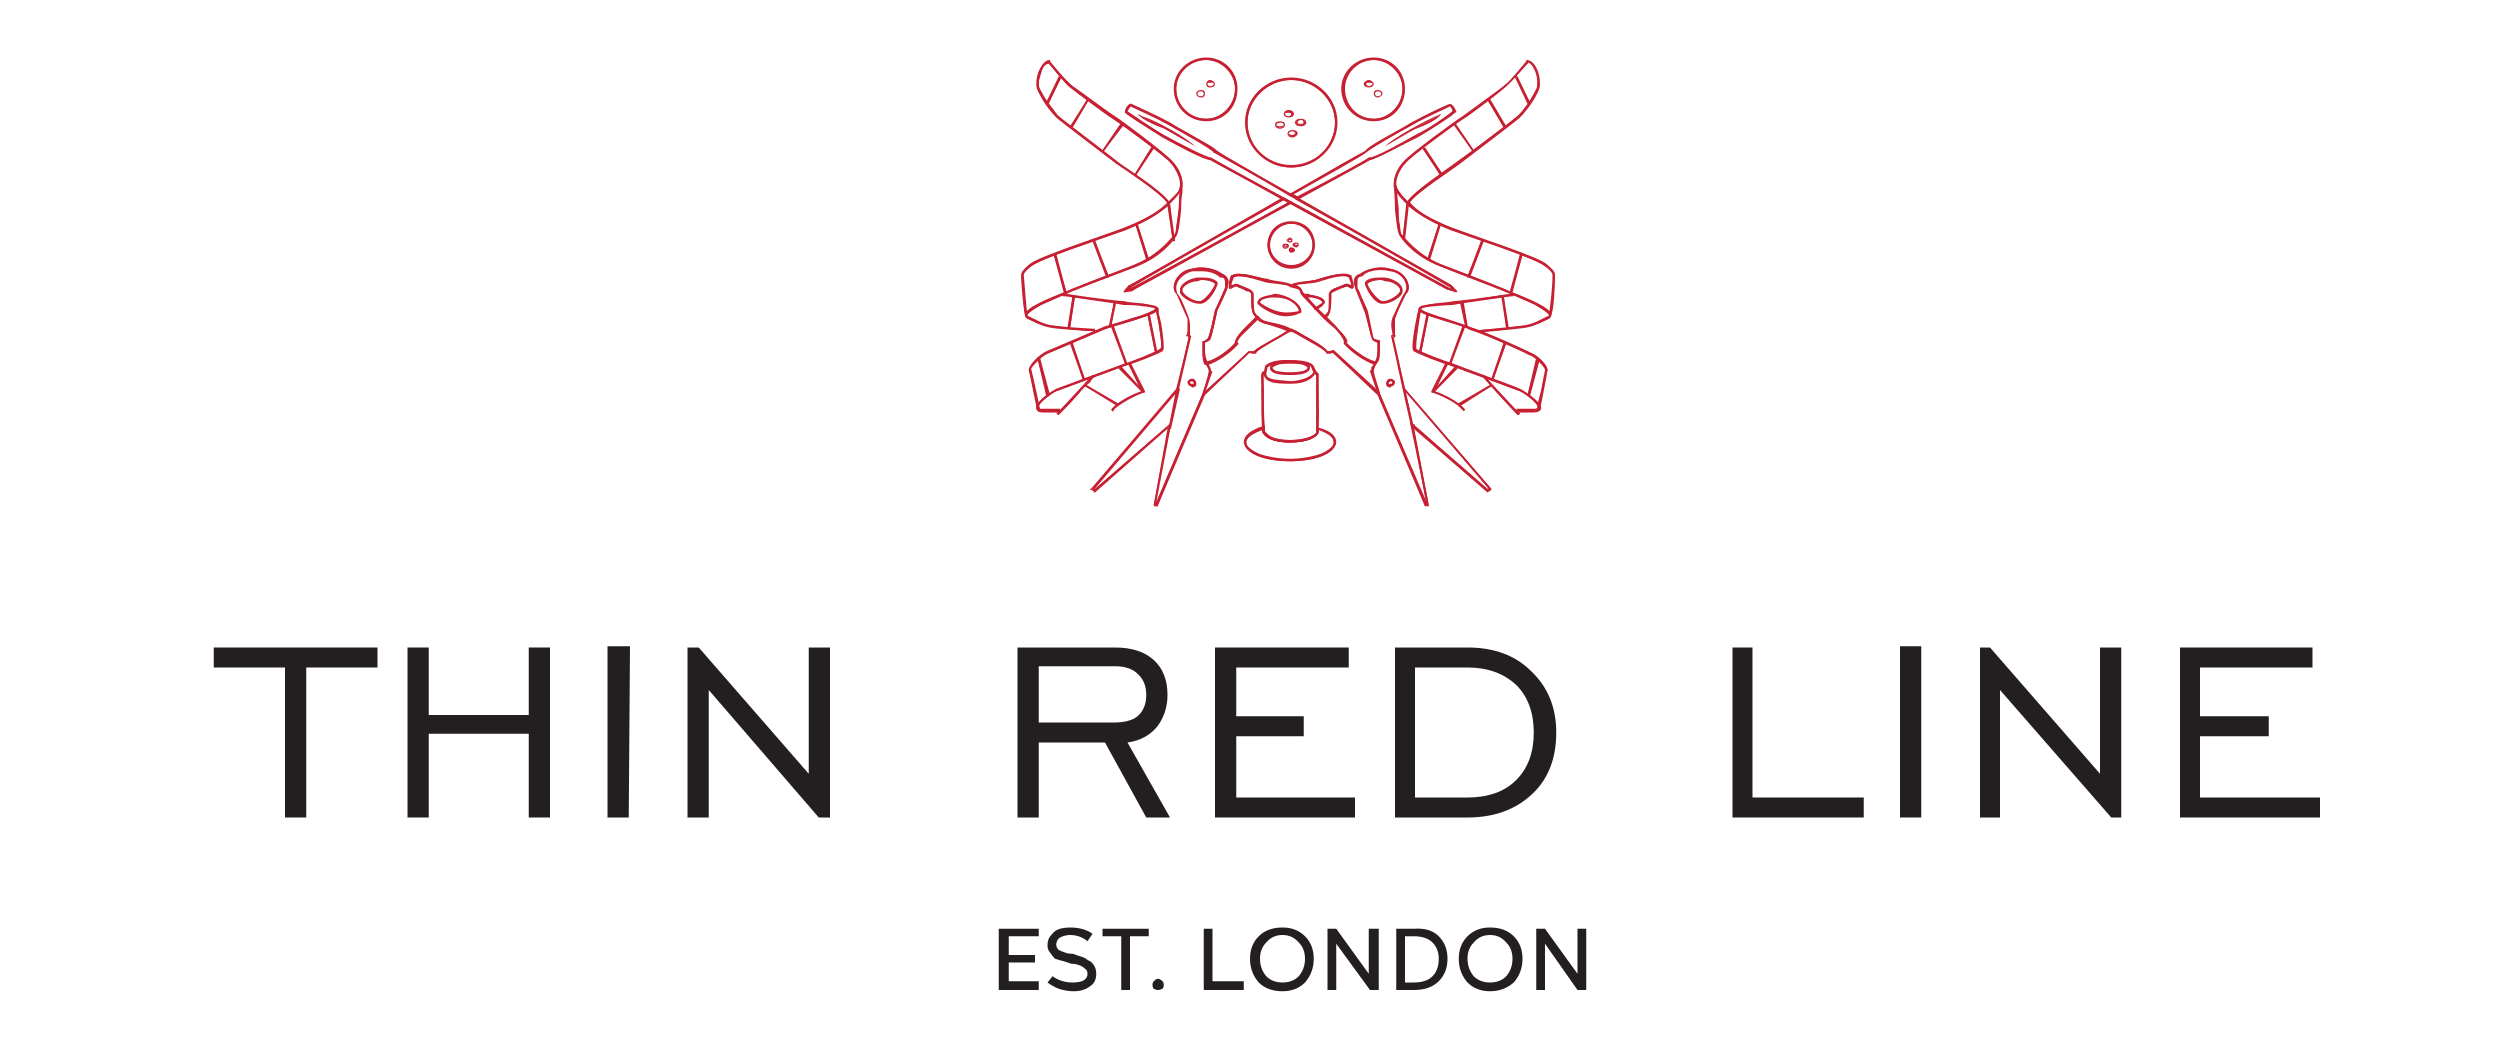 <svg version="1.2" xmlns="http://www.w3.org/2000/svg" viewBox="0 0 200 84" width="200" height="84">
	<title>LOGO RED-svg</title>
	<style>
		.s0 { fill: #c62032 } 
		.s1 { fill: #231f20 } 
	</style>
	<g id="Layer">
		<g id="Layer">
			<path id="Layer" class="s0" d="m93.5 34.2l0.7-3.1h0.1l-0.7 3.1h-0.1z"/>
			<path id="Layer" class="s0" d="m93.6 34.3l-0.1-0.1h0.1-0.1q0 0 0 0l0.6-3.1q0 0 0.1-0.1 0 0 0 0l0.1 0.1q0.1 0 0.1 0l-0.7 3.1q0 0 0 0.1 0 0-0.1 0 0 0 0 0z"/>
		</g>
		<g id="Layer">
			<path id="Layer" fill-rule="evenodd" class="s0" d="m105.2 24.7c0.4-0.2 0.6-0.5 0.6-0.5q0 0 0 0c0-0.1 0-0.3-0.9-0.5q-0.2 0-0.3 0-0.2 0-0.3 0v-0.1q0.1 0 0.3 0 0.1 0 0.3 0c0.9 0.2 1 0.4 1 0.6q0 0.1 0 0.1c0 0-0.2 0.2-0.7 0.5z"/>
			<path id="Layer" class="s0" d="m105.2 24.8l-0.1-0.1h0.1-0.1q0 0 0 0 0-0.1 0.1-0.1c0.3-0.2 0.5-0.3 0.6-0.4q0 0 0 0c0 0-0.1-0.3-0.9-0.4q-0.2 0-0.3 0-0.2 0-0.3 0 0 0 0 0 0 0 0 0 0-0.1 0-0.1 0 0 0 0v-0.1q0 0 0 0 0.1-0.1 0.3-0.1 0.1 0 0.3 0.1c0.9 0.1 1.1 0.4 1.1 0.6q0 0.1-0.1 0.1c0 0.1-0.2 0.3-0.6 0.5q0 0-0.1 0 0 0 0 0z"/>
		</g>
		<g id="Layer">
			<path id="Layer" class="s0" d="m94.5 23.3h0.1c0 0.4 0.8 0.8 1.3 0.8q0.1 0 0.1 0c0.5 0 1.2-1 1.3-1.4-0.1-0.2-0.6-0.3-1.1-0.3q-0.2 0-0.4 0c-0.6 0.1-1.3 0.5-1.3 0.8q0 0.1 0.1 0.1h-0.1q-0.1 0-0.1-0.1c0.1-0.4 0.8-0.8 1.4-0.9q0.2 0 0.4 0c0.5 0 1 0.1 1.2 0.3v0.1c-0.1 0.4-0.8 1.4-1.3 1.5q-0.1 0-0.2 0c-0.5 0-1.3-0.4-1.4-0.9z"/>
			<path id="Layer" fill-rule="evenodd" class="s0" d="m94.4 23.4q0 0 0 0 0-0.1 0-0.2c0-0.5 0.7-0.9 1.4-1q0.2 0 0.4 0c0.5 0 1 0.1 1.2 0.4v0.1c-0.1 0.5-0.7 1.5-1.3 1.6q-0.1 0-0.2 0c-0.5 0-1.4-0.5-1.5-0.9zm1.5 0.7q0.1 0 0.1 0c0.4-0.1 1.1-1 1.2-1.4-0.1-0.1-0.5-0.3-1-0.3q0 0 0 0-0.2 0-0.4 0.1c-0.6 0-1.2 0.4-1.2 0.7q0 0 0 0 0 0.1 0 0.1 0 0 0 0c0.1 0.3 0.9 0.8 1.3 0.8q0 0 0 0 0 0 0 0zm1.4-1.4q0 0 0 0 0 0 0 0z"/>
		</g>
		<g id="Layer">
			<path id="Layer" fill-rule="evenodd" class="s0" d="m95.4 30.9q-0.1 0-0.1 0-0.2-0.1-0.2-0.3 0 0 0-0.1c0-0.1 0.1-0.1 0.2-0.1q0.1 0 0.2 0c0.1 0 0.2 0.1 0.2 0.3q0 0 0 0h-0.1 0.1q-0.1 0.2-0.3 0.2 0 0 0 0zm-0.2-0.3q0 0 0 0 0 0.1 0.1 0.2 0.1 0 0.1 0 0.1 0 0.1-0.1 0.1 0 0.1 0 0-0.1-0.2-0.2 0 0-0.1 0-0.1 0-0.1 0.1z"/>
			<path id="Layer" fill-rule="evenodd" class="s0" d="m95.4 31q-0.1 0-0.1-0.1c-0.2 0-0.3-0.2-0.3-0.3q0 0 0-0.1c0.1-0.1 0.2-0.2 0.3-0.2q0 0 0 0 0.1 0 0.2 0c0.1 0.1 0.2 0.2 0.2 0.4q0 0 0 0 0 0.1 0 0.1c0 0.1-0.2 0.2-0.3 0.2zm-0.1-0.3q0.1 0 0.1 0 0.1 0 0.1 0 0 0 0 0c0-0.1 0-0.1-0.1-0.2q0 0-0.1 0-0.1 0-0.1 0.1 0 0 0 0 0 0 0 0 0 0.1 0.1 0.1z"/>
		</g>
		<g id="Layer">
			<path id="Layer" class="s0" d="m96.2 31.5c0 0 0.4-1.2 0.6-1.8 0-0.1-0.2-0.4-0.3-0.6l0.1-0.1c0.1 0.3 0.3 0.7 0.3 0.7-0.2 0.6-0.6 1.8-0.6 1.8z"/>
			<path id="Layer" fill-rule="evenodd" class="s0" d="m96.3 31.6l-0.1-0.1q0 0 0 0c0-0.1 0.4-1.2 0.5-1.8 0-0.1-0.1-0.4-0.3-0.6q0 0 0 0 0 0 0.1-0.1h0.1q0 0 0 0 0 0 0 0c0.2 0.3 0.3 0.6 0.3 0.7h0.1c-0.2 0.6-0.6 1.7-0.6 1.8q0 0 0 0.1 0 0-0.1 0 0 0 0 0zm0.5-1.9q0 0 0 0 0 0 0 0z"/>
		</g>
		<g id="Layer">
			<path id="Layer" fill-rule="evenodd" class="s0" d="m92.5 40.5l-0.2-0.1 1.2-6.3-5.9 5.2h-0.1l-0.2-0.2 6.9-8 0.9-4.2h-0.1v-0.1c0 0 0.1-0.4 0.1-0.8q0-0.3-0.1-0.6c-0.2-0.5-0.6-1.6-0.9-1.9q-0.2-0.2-0.2-0.5c0-0.7 0.6-1.3 1.5-1.5q0.3-0.1 0.7-0.1c0.7 0 1.3 0.3 1.6 0.6 0.4 0 0.5 0.3 0.5 0.6q0 0.3 0 0.4c0 0-0.7 1.5-0.8 1.8-0.1 0.4-0.4 2-0.6 2.4-0.2 0.1-0.3 0.1-0.4 0.2 0 0 0 0.3 0 0.6-0.1 0.4 0 0.8 0.1 1 0.9-0.3 2-1.1 2.4-1.6q0 0 0-0.1c0-0.4 0.6-0.9 0.8-1.1 0.1-0.1 0.4-0.4 0.9-0.8v-0.1 0.1c0.2 0.1 0.4 0.3 0.6 0.3 0.4 0.1 1.3 0.3 2.1 0.7h0.1-0.1q-0.1 0.1-0.3 0.2c-0.7 0.4-2.3 1.3-2.5 1.6h-0.1q0 0-0.1 0c-0.1 0-0.3 0-0.4 0l-3.6 3.3-3.7 9zm-0.1-0.1l3.8-8.9 3.7-3.4q0 0 0.1 0 0.1 0 0.3 0 0 0 0 0c0.4-0.4 1.9-1.1 2.6-1.6q0.1 0 0.2-0.1c-0.7-0.3-1.6-0.5-1.9-0.5-0.3-0.1-0.5-0.3-0.7-0.4-0.3 0.4-0.7 0.7-0.8 0.8-0.2 0.2-0.8 0.8-0.8 1q0 0.1 0.1 0.1v0.1c-0.5 0.5-1.6 1.4-2.5 1.6-0.3-0.2-0.3-0.7-0.3-1.1 0-0.4 0-0.7 0-0.7h0.1c0 0 0.2-0.1 0.3-0.2 0.2-0.2 0.5-1.9 0.6-2.3 0.2-0.3 0.8-1.8 0.8-1.8q0-0.1 0-0.4c0-0.2 0-0.5-0.3-0.5h-0.1c-0.3-0.3-0.8-0.5-1.6-0.5q-0.3 0-0.7 0c-0.8 0.2-1.3 0.8-1.3 1.4q0 0.2 0.1 0.5c0.3 0.3 0.7 1.4 0.9 1.9q0.1 0.3 0.1 0.6c0 0.4 0 0.7 0 0.8l0.1 0.1-1 4.2-6.8 8 0.1 0.1 6.1-5.3zm5.6-17.4q0 0 0 0 0 0 0 0zm2.6 2.4z"/>
			<path id="Layer" fill-rule="evenodd" class="s0" d="m92.5 40.5h-0.2q0-0.1 0-0.1l1.1-6.1-5.8 5.1q0 0-0.1 0v-0.1l-0.2-0.1q-0.1 0-0.1-0.1 0 0 0.1 0l6.8-8 1-4.1-0.1-0.1q-0.1 0-0.1 0v-0.1c0.1 0 0.1-0.4 0.1-0.8q0-0.3 0-0.5c-0.3-0.6-0.7-1.6-0.9-2q-0.2-0.2-0.2-0.5 0 0 0 0c0-0.7 0.6-1.4 1.4-1.5q0.4-0.1 0.8-0.1c0.7 0 1.3 0.2 1.7 0.5 0.3 0.1 0.5 0.4 0.5 0.7q0 0 0 0-0.1 0.3-0.1 0.5c0 0-0.6 1.4-0.8 1.7-0.1 0.4-0.4 2-0.6 2.4-0.1 0.1-0.3 0.2-0.4 0.2 0 0.1 0 0.3 0 0.6q0 0 0 0c0 0.4 0.1 0.8 0.2 0.9 0.8-0.2 1.8-1 2.2-1.5q0 0 0-0.1 0 0 0 0c0.1-0.4 0.6-0.9 0.9-1.2 0.1-0.1 0.4-0.4 0.8-0.8h0.1q0-0.1 0 0h0.1q0.2 0.3 0.6 0.4c0.3 0.1 1.3 0.2 2 0.6h0.1q0.1 0.1 0.1 0.1 0 0-0.1 0l-0.1 0.1q-0.1 0.1-0.2 0.1c-0.8 0.5-2.4 1.3-2.6 1.6v0.1h-0.1q0 0-0.1 0c-0.1 0-0.3 0-0.3-0.1l-3.6 3.4-3.8 8.9q0 0.1 0 0.1 0-0.1-0.1-0.1zm0-0.1q0 0 0 0zm-0.1 0q0 0 0-0.1zm1.3-6.5q0 0 0 0l-1.2 6.3 3.7-8.7 3.7-3.4q0 0 0 0 0.1 0 0.2 0 0.1 0 0.2 0 0 0 0 0c0.4-0.4 1.9-1.1 2.6-1.6q0.1 0 0.1 0c-0.7-0.3-1.5-0.5-1.8-0.6q-0.4-0.1-0.6-0.3c-0.4 0.4-0.7 0.7-0.8 0.8-0.2 0.2-0.8 0.7-0.8 1q0 0 0 0l0.1 0.1q0 0 0 0l-0.1 0.1c-0.4 0.5-1.6 1.4-2.4 1.6h-0.1q0 0 0 0h-0.1c-0.2-0.2-0.2-0.7-0.2-1.2 0-0.3 0-0.6 0-0.6v-0.1q0 0 0 0h0.1q0 0 0 0 0 0 0 0 0.1 0 0.1-0.1 0.1 0 0.2-0.1c0.2-0.3 0.5-1.9 0.6-2.3 0.1-0.2 0.5-1.1 0.7-1.5q0.1-0.2 0.1-0.2 0-0.2 0-0.4c0-0.3 0-0.5-0.3-0.5h-0.1c-0.3-0.3-0.8-0.5-1.5-0.5q-0.4 0-0.7 0c-0.8 0.2-1.3 0.8-1.3 1.3h-0.1 0.1q0 0.3 0.1 0.5c0.3 0.3 0.7 1.4 0.9 1.9q0.1 0.3 0.1 0.7c0 0.3 0 0.6 0 0.7l0.1 0.1q0 0 0 0l-1 4.3-6.8 8 6.1-5.3q0-0.1 0.1-0.1 0 0 0 0.1zm-6.2 5.4h0.1q-0.1 0-0.1 0zm-0.2-0.1h0.1q0 0 0 0 0 0 0-0.1zm6.1-5q0.1 0 0.1 0v-0.1l-0.1 0.1q0 0 0 0 0 0 0 0zm3-5q0 0 0 0 0 0 0 0 0 0 0 0zm3.9-0.9q0 0 0 0 0 0 0 0zm-0.5-0.1q0 0 0 0 0 0 0 0 0 0 0 0zm-0.9-0.7q0 0 0 0 0 0 0 0 0 0 0 0zm-2.7-0.1q0.1 0 0.1 0 0 0 0 0-0.1 0-0.1 0zm-1.1-0.4q0 0 0 0zm-0.1 0q0-0.1 0-0.1 0 0 0 0.1zm8.1-0.5q0 0 0 0 0 0 0.1 0-0.1 0-0.1 0 0 0 0 0zm-5.5-4.4q0 0 0 0 0 0 0 0zm-2.7 4.8z"/>
		</g>
		<g id="Layer">
			<path id="Layer" fill-rule="evenodd" class="s0" d="m106 25.4c-0.6-0.6-1.4-1.3-1.8-1.8h0.1-0.1q-0.1-0.2-0.2-0.3c-0.1-0.3-0.3-0.2-0.7-0.4h-0.2l0.2-0.1q0 0 0.1 0c0.5-0.2 1.3-0.3 1.8-0.4 0.4-0.1 1.5-0.5 2.3-0.5q0.3 0 0.5 0.1c0.2 0.4 0.2 0.7 0.2 0.8q0 0.2 0 0.2v0.1l-0.1-0.1c-0.2 0-0.3-0.1-0.4-0.1q-0.1 0-0.2 0.1c-0.4 0.1-1.1 0.3-1 0.5q0 0 0 0 0 0.1 0 0.4c0 0.4-0.1 1-0.2 1.3q-0.1 0.1-0.3 0.2v0.1zm0-0.1q0.1-0.2 0.2-0.3c0.2-0.1 0.2-0.8 0.2-1.2q0-0.2 0-0.3 0 0 0-0.1c0-0.3 0.7-0.4 1.1-0.6q0.2-0.1 0.3-0.1c0.1 0 0.2 0.1 0.3 0.2q0-0.1 0-0.1c0-0.2 0-0.4-0.1-0.7q-0.2-0.1-0.5-0.1c-0.7 0-1.8 0.4-2.2 0.4-0.5 0.2-1.3 0.2-1.8 0.4 0.3 0.1 0.5 0.1 0.6 0.4q0.1 0.1 0.2 0.3c0.4 0.4 1.1 1.2 1.7 1.8z"/>
			<path id="Layer" fill-rule="evenodd" class="s0" d="m106 25.5h-0.1c-0.6-0.6-1.3-1.4-1.7-1.8q0 0 0 0-0.2-0.2-0.2-0.4c-0.1-0.2-0.3-0.2-0.7-0.3l-0.2-0.1q0 0 0 0 0-0.1 0-0.1h0.2q0-0.1 0.1-0.1c0.5-0.2 1.3-0.2 1.8-0.3 0.4-0.1 1.5-0.5 2.3-0.5q0.3 0 0.5 0.1h0.1c0.1 0.4 0.2 0.7 0.2 0.8q0 0.2 0 0.2l-0.1 0.1q0 0 0 0 0 0 0 0h-0.1c-0.2-0.1-0.3-0.2-0.4-0.2v0.1q0-0.1-0.2 0c-0.3 0.1-0.7 0.3-0.9 0.4q-0.1 0.1-0.1 0.1 0 0.1 0 0.4c0 0.4 0 1-0.2 1.3q-0.1 0.1-0.2 0.3h-0.1q0 0 0 0 0 0 0 0zm0-0.1q0 0 0 0 0 0 0 0 0 0 0 0 0 0 0 0zm-1.8-2.1c0 0 0 0.1 0.2 0.2 0.3 0.4 1 1.2 1.6 1.7q0.1-0.1 0.2-0.2c0.1-0.1 0.1-0.7 0.1-1.1q0 0 0 0 0-0.3 0-0.4 0 0 0 0c0.1-0.4 0.7-0.5 1.1-0.7q0.2-0.1 0.3-0.1c0.2 0 0.2 0.1 0.4 0.1 0-0.1-0.1-0.3-0.2-0.6q-0.2-0.1-0.4-0.1c-0.8 0-1.8 0.4-2.2 0.5-0.5 0.1-1.1 0.1-1.6 0.2 0.2 0.1 0.4 0.2 0.5 0.5zm2.4 0q0.1-0.1 0.2-0.1-0.1 0-0.2 0.1zm1.5-0.3q0 0 0.1-0.1-0.1 0.1-0.1 0.1 0 0 0 0 0 0 0 0zm-4.7-0.1q0 0 0 0 0-0.1 0-0.1 0 0 0 0-0.1 0-0.1 0.1 0.1 0 0.1 0zm4.6-0.8q0 0 0 0 0 0 0 0zm-2 3.2zm0.4-1.8q0 0 0 0z"/>
		</g>
		<g id="Layer">
			<path id="Layer" class="s0" d="m110.3 31.5l-3.7-3.3c0 0-0.2 0-0.3 0q-0.1 0-0.1 0h-0.1c-0.2-0.3-1.8-1.2-2.6-1.6q-0.1-0.1-0.2-0.2v-0.1q0.2 0.1 0.3 0.2c0.8 0.4 2.3 1.2 2.6 1.6q0 0 0.1 0c0.2 0 0.3 0 0.3 0h0.1l3.7 3.4 3.7 8.9v-0.1l-1.2-6.5 6.1 5.4 0.1-0.1-6.8-8-1-4.2h0.1l0.1-0.1c0-0.1-0.1-0.4-0.1-0.8q0-0.3 0.1-0.6c0.2-0.5 0.6-1.6 0.9-2q0.2-0.2 0.2-0.4c0-0.6-0.6-1.2-1.4-1.4q-0.4-0.1-0.7-0.1c-0.7 0-1.3 0.3-1.6 0.6-0.3 0-0.4 0.2-0.4 0.5 0 0.2 0 0.3 0 0.4 0 0 0.7 1.4 0.8 1.8 0.1 0.4 0.4 2 0.6 2.3 0.1 0.1 0.4 0.2 0.4 0.2 0 0 0 0.3 0 0.6 0 0.5 0 1-0.2 1.2h-0.1c-0.8-0.3-2-1.1-2.4-1.7h-0.1 0.1q0 0 0-0.1c0-0.3-0.6-0.8-0.8-1.1-0.1 0-0.4-0.4-0.8-0.8 0.4 0.4 0.8 0.7 0.9 0.8 0.2 0.2 0.8 0.7 0.8 1.1q0 0.1 0 0.1c0.4 0.5 1.5 1.3 2.3 1.6 0.2-0.2 0.2-0.7 0.2-1.1 0-0.2 0-0.5 0-0.5-0.1-0.1-0.3-0.1-0.4-0.2-0.2-0.4-0.5-2-0.6-2.4-0.1-0.3-0.8-1.8-0.8-1.8 0-0.1 0-0.2 0-0.4 0-0.3 0.1-0.6 0.5-0.6 0.3-0.3 0.9-0.6 1.6-0.6q0.4 0 0.7 0.1c0.9 0.2 1.5 0.8 1.5 1.5q0 0.3-0.2 0.5c-0.3 0.3-0.7 1.4-0.9 1.9q-0.1 0.3-0.1 0.6c0 0.4 0.1 0.8 0.1 0.8v0.1h-0.2l1 4.2 6.9 8-0.1 0.1-0.2 0.1-5.9-5.2 1.2 6.3h-0.1l-0.2 0.1z"/>
			<path id="Layer" fill-rule="evenodd" class="s0" d="m114 40.5l-3.8-8.9-3.6-3.4c0 0.1-0.2 0.1-0.3 0.1q-0.1 0-0.1 0h-0.1v-0.1c-0.2-0.3-1.8-1.1-2.6-1.6q-0.1 0-0.3-0.1 0 0 0-0.1 0 0 0 0l0.1-0.1q0 0 0 0 0 0 0 0 0.2 0.1 0.3 0.1c0.8 0.5 2.3 1.2 2.6 1.7q0 0 0.1 0c0.1 0 0.3-0.1 0.3-0.1h0.1q0 0 0 0l3.7 3.4v0.1l3.7 8.6-1.3-6.3q0 0 0.1 0 0 0 0 0l6.1 5.3h0.1l-6.8-7.9-0.1-0.1-0.9-4.2q0-0.1 0-0.1h0.1c0-0.2-0.1-0.5-0.1-0.8q0-0.3 0.1-0.6c0.3-0.6 0.7-1.6 1-2q0.1-0.2 0.1-0.4c0-0.6-0.5-1.2-1.3-1.3q-0.4-0.1-0.7-0.1c-0.7 0-1.3 0.2-1.5 0.5h-0.1c-0.3 0.1-0.3 0.2-0.3 0.5q0 0.2 0 0.4 0 0 0 0 0 0 0 0 0 0.1 0.1 0.2 0.1 0.2 0.2 0.5c0.2 0.4 0.4 0.9 0.5 1.1 0.1 0.3 0.4 2 0.5 2.3 0.1 0 0.3 0.1 0.4 0.1q0 0 0 0 0.1 0 0.1 0.1c0 0 0 0.3 0 0.6 0 0.5 0 1-0.3 1.2v0.1q0 0-0.1 0c-0.9-0.3-2-1.1-2.5-1.7q0-0.1 0-0.1 0-0.1 0-0.1 0 0 0 0c0-0.2-0.5-0.8-0.7-1-0.1-0.1-0.5-0.4-0.9-0.8q0-0.1 0-0.1l0.1-0.1q0 0 0.1 0c0.4 0.4 0.7 0.7 0.8 0.8 0.2 0.3 0.8 0.8 0.9 1.2q0 0.1-0.1 0.1c0.5 0.5 1.5 1.3 2.3 1.5 0.1-0.1 0.2-0.5 0.2-0.9q0 0 0-0.1c0-0.2 0-0.4 0-0.5-0.1 0-0.3-0.1-0.4-0.2-0.2-0.4-0.5-2-0.7-2.4-0.1-0.3-0.7-1.7-0.7-1.8 0-0.1-0.1-0.2-0.1-0.4q0 0 0 0c0-0.3 0.1-0.6 0.5-0.7 0.4-0.3 1-0.5 1.7-0.5q0.4 0 0.7 0.1c0.9 0.1 1.5 0.8 1.5 1.5q0 0.3-0.2 0.5c-0.2 0.4-0.7 1.4-0.9 2q0 0.2 0 0.5c0 0.4 0 0.8 0 0.8l0.1 0.1q0 0-0.1 0v0.1h-0.1l0.9 4.1 6.9 8q0 0 0 0 0 0.1 0 0.1l-0.3 0.2q0 0 0 0l-5.9-5.1 1.2 6.1q0 0 0 0.1h-0.1-0.2q0 0.1 0 0.1 0-0.1 0-0.1zm0.1-0.1q0 0-0.1 0zm0.2-0.1q0 0 0 0zm4.8-1.1q0 0 0 0zm0.2-0.1q0 0-0.1 0h0.1q0 0 0 0zm-6.2-5q0-0.1 0-0.1 0 0 0.1 0l-0.1-0.1zm-3-5q0 0 0 0 0 0 0 0 0 0 0 0zm-3.9-0.9q0 0 0 0 0 0 0 0zm0.5 0v-0.1q0 0 0 0 0 0 0 0.1zm1-0.7q0 0 0-0.1 0 0 0 0.1 0 0 0 0zm2.6-0.1q0 0 0-0.1 0 0 0 0 0 0 0 0 0 0.1 0 0.1zm1.1-0.4q0.1-0.1 0.1-0.1h-0.1zm0.2 0q0 0 0-0.1 0 0 0 0 0 0 0 0 0 0.1 0 0.1zm-2.7-4.9q0 0 0 0 0 0 0 0zm1.4 9.5v0.1-0.1h0.1zm-0.1-4.2q0 0 0 0zm0.1 0q0 0 0 0 0 0 0 0zm-1.7-4.3q0-0.1 0-0.1 0 0.1 0 0.1z"/>
		</g>
		<g id="Layer">
			<path id="Layer" class="s0" d="m100.3 25.2c-0.2-0.3-0.2-0.9-0.2-1.3q0-0.3 0-0.4 0 0 0 0c0.1-0.2-0.6-0.4-1-0.5q-0.2-0.1-0.2-0.1c-0.1 0-0.2 0.1-0.4 0.1l-0.1 0.1v-0.1q0 0 0-0.1c0-0.2 0-0.5 0.2-0.9q0.2-0.1 0.5-0.1c0.8 0 1.9 0.4 2.3 0.5 0.4 0.1 1.3 0.2 1.8 0.4q0.1 0 0.1 0v0.1q-0.1 0-0.1 0c-0.5-0.2-1.4-0.3-1.9-0.4-0.4-0.1-1.4-0.4-2.2-0.4q-0.3 0-0.4 0c-0.2 0.3-0.2 0.6-0.2 0.7q0 0.1 0 0.1c0.2 0 0.2-0.1 0.4-0.1q0.1 0 0.3 0.1c0.4 0.1 1 0.3 1 0.6q0 0 0 0 0 0.1 0 0.4c0 0.4 0.1 1 0.2 1.2q0.1 0.1 0.2 0.3-0.2-0.1-0.3-0.2z"/>
			<path id="Layer" fill-rule="evenodd" class="s0" d="m100.5 25.5q-0.1-0.2-0.2-0.3v-0.1 0.1c-0.2-0.3-0.2-0.9-0.2-1.3q0-0.3 0-0.4 0 0 0 0 0 0-0.1-0.1-0.1-0.1-0.3-0.1c-0.1-0.1-0.4-0.2-0.6-0.3q-0.2-0.1-0.2-0.1c-0.1 0-0.2 0.1-0.4 0.2h-0.1q0 0 0 0 0 0-0.1 0v-0.1q0 0 0-0.1c0-0.2 0-0.5 0.2-0.9h0.1q0.2-0.1 0.5-0.1c0.8 0 1.9 0.4 2.3 0.4 0.4 0.2 1.3 0.2 1.8 0.4q0.1 0 0.1 0.1 0.1 0 0.1 0 0 0 0 0l-0.1 0.1q0 0 0 0.1 0 0 0 0-0.1-0.1-0.1-0.1c-0.6-0.2-1.4-0.2-1.9-0.3-0.4-0.1-1.5-0.5-2.2-0.5q-0.2 0-0.4 0.1c-0.1 0.3-0.2 0.5-0.2 0.6 0.2 0 0.2-0.1 0.4-0.1q0.1 0 0.3 0.1c0.4 0.2 1 0.3 1.1 0.7q0 0 0 0 0 0.1 0 0.4 0 0 0 0c0 0.4 0 1 0.1 1.1q0.1 0.2 0.3 0.3 0 0 0 0.1 0 0 0 0l-0.1 0.1q0 0 0 0-0.1 0-0.1 0zm-0.6-2.3q0 0-0.1 0 0.1 0 0.1 0zm-1.5-0.2q0.1 0 0.1 0 0 0 0 0-0.1 0-0.1-0.1 0 0.1 0 0.1zm0.2-0.9q0 0 0 0 0 0 0 0z"/>
		</g>
		<g id="Layer">
			<path id="Layer" class="s0" d="m112.3 31.1h0.1l0.7 3.1h-0.1l-0.7-3.1z"/>
			<path id="Layer" class="s0" d="m112.9 34.3q0-0.1 0-0.1l-0.7-3.1h0.1v0.1-0.1h-0.1q0 0 0.1 0l0.1-0.1q0 0 0 0.1l0.7 3.1q0 0 0 0 0 0 0 0l-0.1 0.1q0 0 0 0-0.1 0-0.1 0z"/>
		</g>
		<g id="Layer">
			<path id="Layer" fill-rule="evenodd" class="s0" d="m102.2 25.1c-0.9-0.2-1.5-0.8-1.5-0.8q0 0-0.1-0.1c0.1-0.2 0.2-0.4 1.1-0.6q0.2 0 0.3 0c1.1 0 2.1 0.8 2.1 1.3q0 0 0 0v0.1h-0.1c0 0-0.5 0.2-1.1 0.2q-0.4 0-0.7-0.1zm0-0.1q0.4 0.1 0.7 0.1c0.5 0 1-0.2 1.1-0.2 0-0.2-0.3-0.5-0.6-0.8-0.4-0.2-0.9-0.4-1.4-0.4q-0.1 0-0.3 0c-0.9 0.2-0.9 0.4-0.9 0.5q0 0 0 0c0 0.1 0.6 0.6 1.4 0.8z"/>
			<path id="Layer" fill-rule="evenodd" class="s0" d="m102.2 25.2c-1-0.3-1.5-0.8-1.6-0.9q0 0 0-0.1c0-0.2 0.2-0.5 1.1-0.6q0.2-0.1 0.3-0.1c1.1 0.1 2.1 0.8 2.1 1.4q0 0 0 0v0.1q0 0 0 0c0 0-0.5 0.3-1.2 0.3q-0.4 0-0.7-0.1zm0-0.3q0.4 0.1 0.7 0.1c0.5 0 0.9-0.1 1-0.1 0-0.2-0.2-0.5-0.5-0.7-0.4-0.3-0.9-0.4-1.4-0.4q-0.1 0-0.3 0c-0.8 0.1-0.9 0.3-0.9 0.4q0 0 0 0c0.1 0.1 0.7 0.5 1.4 0.7zm0 0v0.1-0.1q0 0 0 0zm1.8 0q0 0 0 0 0 0 0 0 0 0 0 0z"/>
		</g>
		<g id="Layer">
			<path id="Layer" fill-rule="evenodd" class="s0" d="m110.5 24.2c-0.5-0.1-1.2-1.1-1.3-1.5v-0.1c0.2-0.2 0.7-0.3 1.2-0.3q0.2 0 0.4 0c0.6 0.1 1.3 0.5 1.4 0.9q0 0.1-0.1 0.1c-0.1 0.5-0.9 0.9-1.4 0.9q-0.1 0-0.2 0zm0-0.1q0.1 0 0.2 0c0.4 0 1.3-0.5 1.3-0.8q0 0 0-0.1c0.1-0.3-0.6-0.7-1.2-0.8q-0.2 0-0.4 0c-0.5 0-1 0.1-1.1 0.3 0.1 0.4 0.8 1.4 1.2 1.4z"/>
			<path id="Layer" fill-rule="evenodd" class="s0" d="m110.5 24.3c-0.6-0.1-1.2-1.1-1.3-1.6v-0.1c0.1-0.3 0.7-0.4 1.2-0.4q0.2 0 0.4 0c0.7 0.1 1.4 0.5 1.4 1q0 0.1 0 0.2c-0.1 0.4-1 0.9-1.5 0.9q-0.1 0-0.2 0zm0.1-0.2q0 0 0.1 0 0 0 0 0c0.4 0 1.2-0.5 1.3-0.8q0 0 0-0.1 0 0 0 0c0-0.3-0.6-0.7-1.2-0.7q-0.2-0.1-0.4-0.1 0 0 0 0c-0.5 0-0.9 0.2-1 0.3 0.1 0.4 0.8 1.3 1.2 1.4zm-1.3-1.4q0 0 0 0 0 0 0 0z"/>
		</g>
		<g id="Layer">
			<path id="Layer" fill-rule="evenodd" class="s0" d="m110.9 30.7q0 0 0 0c0-0.2 0.1-0.3 0.2-0.3q0.1 0 0.2 0c0.1 0 0.2 0 0.2 0.1q0 0.1 0 0.1c0 0.1-0.1 0.2-0.2 0.3q0 0-0.1 0 0 0 0 0-0.2 0-0.3-0.2zm0.3 0.1q0 0 0.1 0 0.1-0.1 0.1-0.2 0 0 0 0 0-0.1-0.1-0.1-0.1 0-0.1 0-0.2 0.1-0.2 0.2 0 0 0 0 0.1 0.1 0.2 0.1z"/>
			<path id="Layer" fill-rule="evenodd" class="s0" d="m111.2 31c-0.1 0-0.3-0.1-0.3-0.2q0 0 0 0 0-0.1 0-0.1c0-0.2 0.1-0.3 0.2-0.4q0.1 0 0.2 0c0.1 0 0.2 0.1 0.3 0.2q0 0.1 0 0.1c0 0.1-0.1 0.3-0.3 0.3q0 0.1-0.1 0.1zm0-0.3q0 0 0.1 0 0.1 0 0.1-0.1 0 0 0 0 0 0 0 0 0-0.1-0.1-0.1-0.1 0-0.1 0c-0.1 0.1-0.1 0.1-0.1 0.2q0 0 0 0 0 0 0 0 0 0 0.1 0zm0 0.1zm-0.3-0.1z"/>
		</g>
		<g id="Layer">
			<path id="Layer" class="s0" d="m109.7 29.7c0 0 0.2-0.4 0.3-0.7l0.1 0.1c-0.1 0.2-0.3 0.5-0.3 0.6 0.2 0.6 0.6 1.8 0.6 1.8h-0.1c0 0-0.4-1.2-0.6-1.8z"/>
			<path id="Layer" fill-rule="evenodd" class="s0" d="m110.2 31.5c0 0-0.4-1.2-0.6-1.8q0-0.1 0.1-0.1 0 0 0 0 0-0.1 0-0.2c0.1-0.1 0.2-0.3 0.3-0.4q0 0 0 0 0 0 0 0h0.1q0 0.1 0.1 0.1 0 0-0.1 0c-0.1 0.2-0.2 0.5-0.2 0.6 0.1 0.6 0.5 1.6 0.5 1.8q0 0 0 0 0 0 0 0l-0.1 0.1q0 0 0 0-0.1 0-0.1-0.1zm-0.5-1.8q0 0 0 0 0 0 0 0zm0 0z"/>
		</g>
		<g id="Layer">
			<g id="Layer">
				<path id="Layer" fill-rule="evenodd" class="s0" d="m109.9 9.6c-1.4 0-2.5-1.1-2.5-2.5 0-1.3 1.1-2.4 2.5-2.4 1.3 0 2.4 1.1 2.4 2.4 0 1.4-1.1 2.5-2.4 2.5zm2.3-2.5c0-1.3-1-2.3-2.3-2.3-1.3 0-2.4 1-2.4 2.3 0 1.4 1.1 2.4 2.4 2.4 1.3 0 2.3-1 2.3-2.4z"/>
				<path id="Layer" fill-rule="evenodd" class="s0" d="m109.9 9.7c-1.4 0-2.6-1.1-2.6-2.6 0-1.4 1.2-2.5 2.6-2.5 1.4 0 2.5 1.1 2.5 2.5 0 1.5-1.1 2.6-2.5 2.6zm2.3-2.6c0-1.2-1.1-2.3-2.3-2.3-1.3 0-2.3 1.1-2.3 2.3 0 1.3 1 2.4 2.3 2.4 1.2 0 2.3-1.1 2.3-2.4z"/>
			</g>
			<g id="Layer">
				<g id="Layer">
					<path id="Layer" fill-rule="evenodd" class="s0" d="m109.5 7c-0.2 0-0.4-0.1-0.4-0.3 0-0.1 0.2-0.3 0.4-0.3 0.2 0 0.4 0.2 0.4 0.3 0 0.2-0.2 0.3-0.4 0.3zm0.3-0.3c0-0.1-0.2-0.1-0.3-0.1-0.1 0-0.2 0-0.2 0.1 0 0.1 0.1 0.2 0.2 0.2 0.1 0 0.3-0.1 0.3-0.2z"/>
				</g>
				<path id="Layer" fill-rule="evenodd" class="s0" d="m109.5 7c-0.2 0-0.4-0.1-0.4-0.3 0-0.1 0.2-0.3 0.4-0.3 0.2 0 0.4 0.2 0.4 0.3 0 0.2-0.2 0.3-0.4 0.3zm0.4-0.3c0-0.1-0.2-0.3-0.4-0.3-0.2 0-0.4 0.2-0.4 0.3 0 0.2 0.2 0.3 0.4 0.3 0.2 0 0.4-0.1 0.4-0.3zm-0.4 0.2c-0.1 0-0.2-0.1-0.2-0.2 0-0.1 0.1-0.2 0.2-0.2 0.1 0 0.3 0.1 0.3 0.2 0 0.1-0.2 0.2-0.3 0.2zm0.3-0.2c0-0.1-0.2-0.1-0.3-0.1-0.1 0-0.2 0-0.2 0.1 0 0.1 0.1 0.2 0.2 0.2 0.1 0 0.3-0.1 0.3-0.2z"/>
			</g>
			<g id="Layer">
				<g id="Layer">
					<path id="Layer" fill-rule="evenodd" class="s0" d="m110.2 7.8c-0.2 0-0.3-0.2-0.3-0.3 0-0.2 0.1-0.3 0.3-0.3 0.2 0 0.4 0.1 0.4 0.3 0 0.1-0.2 0.3-0.4 0.3zm0.3-0.3c0-0.1-0.1-0.2-0.3-0.2-0.1 0-0.2 0.1-0.2 0.2 0 0.1 0.1 0.2 0.2 0.2 0.2 0 0.3-0.1 0.3-0.2z"/>
				</g>
				<path id="Layer" fill-rule="evenodd" class="s0" d="m110.2 7.8c-0.2 0-0.3-0.2-0.3-0.3 0-0.2 0.1-0.3 0.3-0.3 0.2 0 0.4 0.1 0.4 0.3 0 0.1-0.2 0.3-0.4 0.3zm0.4-0.3c0-0.2-0.2-0.3-0.4-0.3-0.2 0-0.3 0.1-0.3 0.3 0 0.1 0.1 0.3 0.3 0.3 0.2 0 0.4-0.2 0.4-0.3zm-0.4 0.2c-0.1 0-0.2-0.1-0.2-0.2 0-0.1 0.1-0.2 0.2-0.2 0.2 0 0.3 0.1 0.3 0.2 0 0.1-0.1 0.2-0.3 0.2zm0.3-0.2c0-0.1-0.1-0.2-0.3-0.2-0.1 0-0.2 0.1-0.2 0.2 0 0.1 0.1 0.2 0.2 0.2 0.2 0 0.3-0.1 0.3-0.2z"/>
			</g>
		</g>
		<g id="Layer">
			<g id="Layer">
				<path id="Layer" fill-rule="evenodd" class="s0" d="m96.5 9.6c-1.4 0-2.5-1.1-2.5-2.5 0-1.3 1.1-2.4 2.5-2.4 1.3 0 2.4 1.1 2.4 2.4 0 1.4-1.1 2.5-2.4 2.5zm2.3-2.5c0-1.3-1-2.3-2.3-2.3-1.4 0-2.4 1-2.4 2.3 0 1.4 1 2.4 2.4 2.4 1.3 0 2.3-1 2.3-2.4z"/>
				<path id="Layer" fill-rule="evenodd" class="s0" d="m96.5 9.7c-1.4 0-2.6-1.1-2.6-2.6 0-1.4 1.2-2.5 2.6-2.5 1.4 0 2.5 1.1 2.5 2.5 0 1.5-1.1 2.6-2.5 2.6zm2.3-2.6c0-1.2-1.1-2.3-2.3-2.3-1.3 0-2.4 1.1-2.4 2.3 0 1.3 1.1 2.4 2.4 2.4 1.2 0 2.3-1.1 2.3-2.4zm-2.3 2.5v-0.1z"/>
			</g>
			<g id="Layer">
				<g id="Layer">
					<path id="Layer" fill-rule="evenodd" class="s0" d="m96.8 7c-0.2 0-0.3-0.1-0.3-0.3 0-0.1 0.1-0.3 0.3-0.3 0.2 0 0.4 0.2 0.4 0.3 0 0.2-0.2 0.3-0.4 0.3zm0.3-0.3c0-0.1-0.1-0.1-0.3-0.1-0.1 0-0.2 0-0.2 0.1 0 0.1 0.1 0.2 0.2 0.2 0.2 0 0.3-0.1 0.3-0.2z"/>
				</g>
				<path id="Layer" fill-rule="evenodd" class="s0" d="m96.8 7c-0.2 0-0.3-0.1-0.3-0.3 0-0.1 0.1-0.3 0.3-0.3 0.2 0 0.4 0.2 0.4 0.3 0 0.2-0.2 0.3-0.4 0.3zm0.4-0.3c0-0.1-0.2-0.3-0.4-0.3-0.2 0-0.3 0.2-0.3 0.3 0 0.2 0.1 0.3 0.3 0.3 0.2 0 0.4-0.1 0.4-0.3zm-0.6 0c0-0.1 0.1-0.2 0.2-0.2q0.1 0.1 0.2 0.1-0.1 0-0.2 0c-0.1 0-0.2 0-0.2 0.1 0 0.1 0.1 0.2 0.2 0.2 0.2 0 0.3-0.1 0.3-0.2q0 0 0 0 0 0 0 0c0 0.1-0.1 0.2-0.3 0.2-0.1 0-0.2-0.1-0.2-0.2zm0.4-0.1q0 0 0.1 0.1-0.1-0.1-0.1-0.1z"/>
			</g>
			<g id="Layer">
				<g id="Layer">
					<path id="Layer" fill-rule="evenodd" class="s0" d="m96.1 7.8c-0.2 0-0.4-0.2-0.4-0.3 0-0.2 0.2-0.3 0.4-0.3 0.2 0 0.3 0.1 0.3 0.3 0 0.1-0.1 0.3-0.3 0.3zm0.2-0.3c0-0.1-0.1-0.2-0.2-0.2-0.2 0-0.3 0.1-0.3 0.2 0 0.1 0.1 0.2 0.3 0.2 0.1 0 0.2-0.1 0.2-0.2z"/>
				</g>
				<path id="Layer" fill-rule="evenodd" class="s0" d="m95.7 7.5c0-0.2 0.2-0.3 0.4-0.3 0.2 0 0.3 0.1 0.3 0.3 0 0.2-0.1 0.3-0.3 0.3-0.2 0-0.4-0.1-0.4-0.3zm0.7 0c0-0.2-0.1-0.3-0.3-0.3-0.2 0-0.4 0.1-0.4 0.3 0 0.1 0.2 0.3 0.4 0.3 0.2 0 0.3-0.2 0.3-0.3zm-0.6 0c0-0.1 0.1-0.2 0.3-0.2 0.1 0 0.2 0.1 0.2 0.2 0 0.1-0.1 0.2-0.2 0.2 0.1 0 0.2-0.1 0.2-0.2 0-0.1-0.1-0.2-0.2-0.2-0.2 0-0.3 0.1-0.3 0.2 0 0.1 0.1 0.2 0.3 0.2-0.2 0-0.3-0.1-0.3-0.2z"/>
			</g>
		</g>
		<g id="Layer">
			<path id="Layer" fill-rule="evenodd" class="s0" d="m103.3 13.4c-2 0-3.6-1.6-3.6-3.6 0-1.9 1.6-3.5 3.6-3.5 2 0 3.6 1.6 3.6 3.5 0 2-1.6 3.6-3.6 3.6zm3.5-3.6c0-1.9-1.6-3.4-3.5-3.4-1.9 0-3.5 1.5-3.5 3.4 0 1.9 1.6 3.5 3.5 3.5 1.9 0 3.5-1.6 3.5-3.5z"/>
			<path id="Layer" fill-rule="evenodd" class="s0" d="m103.3 13.4c-2 0-3.7-1.6-3.7-3.6 0-2 1.7-3.6 3.7-3.6 2 0 3.7 1.6 3.7 3.6 0 2-1.7 3.6-3.7 3.6zm3.5-3.6c0-1.8-1.6-3.4-3.5-3.4-1.9 0-3.5 1.6-3.5 3.4 0 1.9 1.6 3.4 3.5 3.4 1.9 0 3.5-1.5 3.5-3.4zm-7 0h-0.1z"/>
		</g>
		<g id="Layer">
			<path id="Layer" fill-rule="evenodd" class="s0" d="m103.1 9.4c-0.2 0-0.4-0.1-0.4-0.3 0-0.1 0.2-0.2 0.4-0.2 0.2 0 0.4 0.1 0.4 0.2 0 0.2-0.2 0.3-0.4 0.3zm0.3-0.3c0-0.1-0.2-0.1-0.3-0.1-0.2 0-0.3 0-0.3 0.1 0 0.1 0.1 0.2 0.3 0.2 0.1 0 0.3-0.1 0.3-0.2z"/>
			<path id="Layer" fill-rule="evenodd" class="s0" d="m102.7 9.1c0-0.2 0.2-0.3 0.4-0.3 0.2 0 0.4 0.1 0.4 0.3 0 0.2-0.2 0.3-0.4 0.3-0.2 0-0.4-0.1-0.4-0.3zm0.7 0c0-0.1-0.1-0.2-0.3-0.2-0.2 0-0.4 0.1-0.4 0.2 0 0.2 0.2 0.3 0.4 0.3 0.2 0 0.3-0.1 0.3-0.3zm-0.3 0.2c-0.2 0-0.3-0.1-0.3-0.2 0-0.1 0.1-0.2 0.3-0.2 0.2 0 0.3 0.1 0.3 0.2 0 0.1-0.1 0.2-0.3 0.2zm0 0c0.1 0 0.2-0.1 0.2-0.2 0 0-0.1-0.1-0.2-0.1-0.2 0-0.3 0.1-0.3 0.1 0 0.1 0.1 0.2 0.3 0.2z"/>
		</g>
		<g id="Layer">
			<path id="Layer" fill-rule="evenodd" class="s0" d="m104.1 10.1c-0.3 0-0.4-0.1-0.4-0.3 0-0.2 0.1-0.3 0.4-0.3 0.2 0 0.3 0.1 0.3 0.3 0 0.2-0.1 0.3-0.3 0.3zm0.2-0.3c0-0.1-0.1-0.2-0.2-0.2-0.2 0-0.3 0.1-0.3 0.2 0 0.1 0.1 0.2 0.3 0.2 0.1 0 0.2-0.1 0.2-0.2z"/>
			<path id="Layer" fill-rule="evenodd" class="s0" d="m103.6 9.8c0-0.2 0.2-0.3 0.5-0.3 0.2 0 0.4 0.1 0.4 0.3 0 0.2-0.2 0.3-0.4 0.3-0.3 0-0.5-0.1-0.5-0.3zm0.8 0c0-0.1-0.1-0.3-0.3-0.3-0.3 0-0.4 0.2-0.4 0.3 0 0.1 0.1 0.3 0.4 0.3 0.2 0 0.3-0.2 0.3-0.3zm-0.7 0c0.1-0.1 0.2-0.2 0.4-0.2 0.1 0 0.2 0.1 0.3 0.2 0 0.1-0.2 0.2-0.3 0.2-0.2 0-0.3-0.1-0.4-0.2zm0.4 0.1c0.1 0 0.2 0 0.2-0.1 0-0.1-0.1-0.2-0.2-0.2-0.2 0-0.3 0.1-0.3 0.2 0 0.1 0.1 0.1 0.3 0.1z"/>
		</g>
		<g id="Layer">
			<path id="Layer" fill-rule="evenodd" class="s0" d="m102.4 10.3c-0.2 0-0.4-0.2-0.4-0.3 0-0.2 0.2-0.3 0.4-0.3 0.2 0 0.4 0.1 0.4 0.3 0 0.1-0.2 0.3-0.4 0.3zm0.3-0.3c0-0.1-0.1-0.2-0.3-0.2-0.1 0-0.3 0.1-0.3 0.2 0 0.1 0.2 0.2 0.3 0.2 0.2 0 0.3-0.1 0.3-0.2z"/>
			<path id="Layer" fill-rule="evenodd" class="s0" d="m102 10c0-0.2 0.2-0.3 0.4-0.3 0.2 0 0.4 0.1 0.4 0.3 0 0.2-0.2 0.3-0.4 0.3-0.2 0-0.4-0.1-0.4-0.3zm0.8 0c0-0.1-0.2-0.3-0.4-0.3-0.2 0-0.4 0.2-0.4 0.3 0 0.1 0.2 0.3 0.4 0.3 0.2 0 0.4-0.2 0.4-0.3zm-0.4 0.2c-0.2 0-0.3-0.1-0.3-0.2 0-0.1 0.1-0.2 0.3-0.2 0.2 0 0.3 0.1 0.3 0.2 0 0.1-0.1 0.2-0.3 0.2zm0-0.1c0.2 0 0.3-0.1 0.3-0.1 0-0.1-0.1-0.2-0.3-0.2-0.2 0-0.3 0.1-0.3 0.2 0 0 0.1 0.1 0.3 0.1z"/>
		</g>
		<g id="Layer">
			<path id="Layer" fill-rule="evenodd" class="s0" d="m103.4 10.9c-0.2 0-0.4-0.1-0.4-0.2 0-0.2 0.2-0.3 0.4-0.3 0.2 0 0.4 0.1 0.4 0.3 0 0.1-0.2 0.2-0.4 0.2zm0.3-0.2c0-0.1-0.2-0.2-0.3-0.2-0.2 0-0.3 0.1-0.3 0.2 0 0.1 0.1 0.1 0.3 0.1 0.1 0 0.3 0 0.3-0.1z"/>
			<path id="Layer" fill-rule="evenodd" class="s0" d="m103 10.7c0-0.2 0.2-0.3 0.4-0.3 0.2 0 0.4 0.1 0.4 0.3 0 0.1-0.2 0.3-0.4 0.3-0.2 0-0.4-0.1-0.4-0.3zm0.7 0c0-0.2-0.1-0.3-0.3-0.3-0.2 0-0.4 0.1-0.4 0.3 0 0.1 0.2 0.2 0.4 0.2 0.2 0 0.3-0.1 0.3-0.2zm-0.3 0.2c-0.2 0-0.3-0.1-0.3-0.2 0-0.1 0.1-0.2 0.3-0.2 0.1 0 0.3 0.1 0.3 0.2 0 0.1-0.2 0.2-0.3 0.2zm0-0.1c0.1 0 0.2-0.1 0.2-0.1 0-0.1-0.1-0.2-0.2-0.2-0.2 0-0.3 0.1-0.3 0.2 0 0 0.1 0.1 0.3 0.1z"/>
		</g>
		<g id="Layer">
			<path id="Layer" fill-rule="evenodd" class="s0" d="m103.3 21.4c-1 0-1.9-0.8-1.9-1.8 0-1 0.9-1.8 1.9-1.8 1 0 1.8 0.8 1.8 1.8 0 1-0.8 1.8-1.8 1.8zm1.7-1.8c0-1-0.7-1.7-1.7-1.7-1 0-1.7 0.7-1.7 1.7 0 0.9 0.7 1.7 1.7 1.7 1 0 1.7-0.8 1.7-1.7z"/>
			<path id="Layer" fill-rule="evenodd" class="s0" d="m103.3 21.5c-1.1 0-1.9-0.9-1.9-1.9 0-1.1 0.8-1.9 1.9-1.9 1.1 0 1.9 0.8 1.9 1.9 0 1-0.8 1.9-1.9 1.9zm1.7-1.9c0-0.9-0.8-1.7-1.7-1.7-0.9 0-1.7 0.8-1.7 1.7 0 0.9 0.8 1.6 1.7 1.6 0.9 0 1.7-0.7 1.7-1.6zm-3.4 0h-0.1z"/>
		</g>
		<g id="Layer">
			<path id="Layer" fill-rule="evenodd" class="s0" d="m103 19.2c0-0.1 0.1-0.1 0.2-0.1 0.1 0 0.2 0 0.2 0.1 0 0.1-0.1 0.2-0.2 0.2-0.1 0-0.2-0.1-0.2-0.2zm0.1 0c0 0 0 0.1 0.1 0.1 0.1 0 0.1-0.1 0.1-0.1 0 0 0 0-0.1 0-0.1 0-0.1 0-0.1 0z"/>
			<path id="Layer" fill-rule="evenodd" class="s0" d="m102.9 19.2c0.1-0.1 0.2-0.2 0.3-0.2 0.1 0 0.2 0.1 0.2 0.2 0 0.2-0.1 0.2-0.2 0.2-0.1 0-0.2 0-0.3-0.2zm0.3 0.2c0.1 0 0.2-0.1 0.2-0.2 0-0.1-0.1-0.1-0.2-0.1-0.1 0-0.2 0-0.2 0.1 0 0.1 0.1 0.2 0.2 0.2zm-0.1-0.2q0 0 0.1-0.1 0.1 0.1 0.1 0.1 0 0.1-0.1 0.1-0.1 0-0.1-0.1zm0.1 0.1c0.1 0 0.1-0.1 0.1-0.1 0 0 0 0-0.1 0-0.1 0-0.1 0-0.1 0 0 0 0 0.1 0.1 0.1z"/>
		</g>
		<g id="Layer">
			<path id="Layer" fill-rule="evenodd" class="s0" d="m103.5 19.6c0-0.1 0.1-0.2 0.2-0.2 0.1 0 0.2 0.1 0.2 0.2 0 0.1-0.1 0.1-0.2 0.1-0.1 0-0.2 0-0.2-0.1zm0.1 0c0 0 0 0 0.1 0 0.1 0 0.1 0 0.1 0 0-0.1 0-0.1-0.1-0.1-0.1 0-0.1 0.1-0.1 0.1z"/>
			<path id="Layer" fill-rule="evenodd" class="s0" d="m103.7 19.8c-0.1 0-0.3-0.1-0.3-0.2h0.1-0.1c0-0.2 0.2-0.2 0.3-0.2 0.1 0 0.2 0 0.2 0.2 0 0.1-0.1 0.2-0.2 0.2q0 0 0 0zm0-0.1c0.1 0 0.2 0 0.2-0.1 0-0.1-0.1-0.2-0.2-0.2-0.1 0-0.2 0.1-0.2 0.2 0 0.1 0.1 0.1 0.2 0.1zm-0.2-0.1h0.1-0.1q0-0.1 0.2-0.1 0.1 0 0.1 0.1 0 0-0.1 0.1-0.2-0.1-0.2-0.1zm0.2 0c0 0 0.1 0 0.1 0 0 0-0.1-0.1-0.1-0.1q-0.1 0-0.1 0.1c0 0 0 0 0.1 0z"/>
		</g>
		<g id="Layer">
			<path id="Layer" fill-rule="evenodd" class="s0" d="m102.6 19.7c0-0.1 0.1-0.2 0.2-0.2 0.2 0 0.3 0.1 0.3 0.2 0 0.1-0.1 0.1-0.3 0.1-0.1 0-0.2 0-0.2-0.1zm0.1 0c0 0 0.1 0 0.1 0 0.1 0 0.2 0 0.2 0 0-0.1-0.1-0.1-0.2-0.1 0 0-0.1 0-0.1 0.1z"/>
			<path id="Layer" fill-rule="evenodd" class="s0" d="m102.6 19.7c0-0.2 0.1-0.2 0.2-0.2 0.2 0 0.3 0 0.3 0.2 0 0.1-0.1 0.2-0.3 0.2-0.1 0-0.2-0.1-0.2-0.2zm0.2 0.1c0.2 0 0.2 0 0.2-0.1 0-0.1 0-0.2-0.2-0.2-0.1 0-0.1 0.1-0.2 0.2 0.1 0.1 0.1 0.1 0.2 0.1zm-0.1-0.1q0-0.1 0.1-0.1 0.2 0 0.2 0.1 0 0-0.2 0-0.1 0-0.1 0zm0.2 0q0 0 0 0c0 0 0-0.1-0.1-0.1 0 0 0 0.1 0 0.1 0 0 0 0 0 0q0.1 0 0.1 0z"/>
		</g>
		<g id="Layer">
			<path id="Layer" fill-rule="evenodd" class="s0" d="m103.1 20c0-0.1 0.1-0.2 0.2-0.2 0.1 0 0.3 0.1 0.3 0.2 0 0.1-0.2 0.2-0.3 0.2-0.1 0-0.2-0.1-0.2-0.2zm0.1 0c0 0 0.1 0.1 0.1 0.1 0.1 0 0.2-0.1 0.2-0.1 0 0-0.1-0.1-0.2-0.1 0 0-0.1 0.1-0.1 0.1z"/>
			<path id="Layer" fill-rule="evenodd" class="s0" d="m103.1 20c0-0.1 0.1-0.2 0.2-0.2 0.1 0 0.3 0.1 0.3 0.2 0 0.1-0.1 0.2-0.3 0.2-0.1 0-0.2-0.1-0.2-0.2zm0.2 0.1c0.1 0 0.2 0 0.2-0.1 0-0.1-0.1-0.1-0.2-0.1-0.1 0-0.2 0-0.2 0.1 0 0.1 0.1 0.1 0.2 0.1zm-0.1-0.1q0-0.1 0.1-0.1 0.2 0 0.2 0.1 0 0.1-0.2 0.1-0.1 0-0.1-0.1zm0.1 0c0.1 0 0.1 0 0.1 0 0 0 0 0-0.1 0 0 0-0.1 0-0.1 0 0 0 0.1 0 0.1 0z"/>
		</g>
		<g id="Layer">
			<g id="Layer">
				<path id="Layer" class="s0" d="m96.9 12.8c-0.6-0.1-2.8-1.3-3.9-1.9-1.1-0.6-2.8-1.8-3-1.9v-0.1c0.1-0.1 0.2-0.5 0.4-0.5q0 0 0 0c0.2 0 2 0.8 3.1 1.5 1.1 0.6 3.4 1.8 3.7 2.2 0.3 0.1 2.9 1.6 6 3.4v0.1c-3.2-1.8-5.8-3.3-6.1-3.4-0.2-0.4-2.5-1.6-3.6-2.2-1.1-0.7-2.9-1.5-3.1-1.5 0 0-0.2 0.3-0.3 0.4 0.2 0.2 1.9 1.3 3 1.9 1.1 0.6 3.3 1.8 3.8 1.9 0.2 0.1 2.7 1.5 5.8 3.1l-0.1 0.1c-3.1-1.6-5.5-3-5.7-3.1z"/>
				<path id="Layer" fill-rule="evenodd" class="s0" d="m102.6 16c-3-1.7-5.5-3-5.8-3.2-0.5 0-2.7-1.2-3.8-1.8-1.1-0.7-2.9-1.8-3-2v-0.1c0-0.2 0.2-0.5 0.4-0.6q0.1 0 0.1 0 0 0 0 0c0.2 0.1 2 0.9 3.1 1.5 1.1 0.7 3.3 1.8 3.7 2.2 0.2 0.2 2.8 1.7 6 3.5q0 0 0 0.1h-0.1q0 0.1 0 0.1 0 0 0 0c-3.2-1.9-5.8-3.3-6.1-3.5-0.2-0.3-2.6-1.6-3.6-2.2-1.1-0.6-2.9-1.4-3.1-1.5q0 0 0 0 0 0 0 0 0 0.1 0 0.1 0 0-0.1 0.1 0 0.1-0.1 0.2c0.3 0.2 1.9 1.3 2.9 1.9 1.1 0.6 3.4 1.8 3.8 1.8 0.3 0.2 2.7 1.5 5.8 3.2q0 0 0 0 0 0.1 0 0.1v0.1q0 0 0 0-0.1 0-0.1 0 0 0 0 0zm-12.3-7.4q0 0-0.1 0 0.1 0 0.1 0zm6.6 4.2h-0.1 0.1v-0.1zm-6.8-3.8q0 0 0 0 0 0 0 0 0 0 0 0zm0.4-0.4q0 0 0 0 0 0 0 0z"/>
			</g>
			<g id="Layer">
				<path id="Layer" fill-rule="evenodd" class="s0" d="m103.8 15.9q-0.3-0.1-0.6-0.3h-0.1l0.1-0.1c3.2-1.8 5.8-3.3 6-3.4 0.3-0.4 2.6-1.6 3.7-2.2 1.1-0.7 2.9-1.5 3.1-1.5q0 0 0 0 0 0 0 0c0.2 0 0.4 0.4 0.4 0.5v0.1c-0.1 0.1-1.9 1.3-3 1.9-1.1 0.6-3.3 1.8-3.8 1.9-0.3 0.1-2.7 1.5-5.8 3.1v0.1zm0-0.2c3.1-1.6 5.6-3 5.8-3.1 0.5 0 2.7-1.3 3.8-1.9 1.1-0.5 2.8-1.7 2.9-1.9 0-0.1-0.2-0.4-0.3-0.4q0 0 0 0c-0.1 0-1.9 0.8-3 1.5-1.1 0.6-3.4 1.8-3.7 2.2-0.2 0.1-2.8 1.6-5.9 3.4q0.2 0.1 0.4 0.2z"/>
				<path id="Layer" fill-rule="evenodd" class="s0" d="m103.8 16h-0.1q-0.2-0.2-0.5-0.3l-0.1-0.1q0 0 0 0 0-0.1 0-0.1h0.1c3.1-1.8 5.7-3.3 6-3.4 0.3-0.5 2.6-1.6 3.7-2.3 1.1-0.6 2.8-1.4 3.1-1.5q0 0 0 0 0 0 0 0c0.3 0.1 0.4 0.4 0.5 0.6v0.1h-0.1c-0.1 0.2-1.8 1.3-3 2-1.1 0.5-3.2 1.7-3.8 1.8-0.3 0.2-2.7 1.5-5.8 3.2q0 0 0 0 0 0 0 0zm0-0.1q0 0 0 0 0 0 0 0 0 0 0 0zm0-0.1c3.1-1.7 5.5-3 5.7-3.2q0.1 0 0.1 0 0 0 0 0c0.4 0 2.7-1.2 3.8-1.8 1-0.6 2.6-1.7 2.8-1.9 0-0.1-0.1-0.3-0.2-0.4q0 0 0 0 0 0 0 0 0 0 0 0c-0.1 0.1-2 0.9-3 1.5-1.1 0.6-3.4 1.9-3.7 2.2-0.2 0.2-2.7 1.6-5.9 3.4q0.2 0.1 0.4 0.2zm-0.5-0.2q0 0 0 0 0 0 0-0.1 0 0.1-0.1 0.1 0.1 0 0.1 0zm0.5 0.3zm0-0.1zm12.6-6.9q0 0 0 0 0 0 0 0 0 0 0 0z"/>
			</g>
			<g id="Layer">
				<g id="Layer">
					<path id="Layer" class="s0" d="m90.5 23.1c0 0 7.2-3.9 12.8-6.9l-0.1 0.1c-2.7 1.5-5.9 3.2-8.4 4.6-2.4 1.3-4.2 2.3-4.2 2.3l-0.7 0.1 0.5-0.5v0.1-0.1c0 0 6.8-3.8 12.2-6.9l0.1-0.1v0.1q0 0 0 0c-5.4 3.1-12.3 7-12.3 7l-0.3 0.3z"/>
					<path id="Layer" class="s0" d="m89.9 23.3q0 0 0 0l0.4-0.5q0 0 0 0 0 0 0.1 0c0 0 6.8-3.9 12.2-7q0.1 0 0.1 0 0 0 0 0 0.1 0 0.1 0.1 0 0-0.1 0c-5.3 3.1-12 6.9-12.3 7l-0.2 0.2h0.3c0.3-0.1 7.3-4 12.8-7q0 0 0 0l0.1 0.1q0 0 0 0 0 0 0 0.1h-0.1c-2.8 1.5-6 3.3-8.4 4.6-2.5 1.4-4.3 2.3-4.3 2.4l-0.7 0.1q0 0 0 0 0 0 0-0.1z"/>
				</g>
				<g id="Layer">
					<path id="Layer" class="s0" d="m90.4 22.9c0 0 6.9-3.9 12.3-7q0.2 0.1 0.5 0.2l-0.2 0.1q-0.1-0.1-0.3-0.2c-5.4 3-12 6.8-12.3 6.9l-0.2 0.2-0.1 0.1z"/>
					<path id="Layer" class="s0" d="m90 23.3q0-0.1 0-0.1l0.4-0.4c0 0 1.7-0.9 4.1-2.3 2.4-1.4 5.5-3.1 8.2-4.7q0 0 0 0 0.3 0.1 0.5 0.3 0 0 0 0 0 0 0 0.1h-0.1q0 0-0.1 0-0.2-0.1-0.3-0.2c-5.3 3-11.9 6.8-12.2 7l-0.2 0.2q0 0 0 0l-0.2 0.1v-0.1 0.1q0 0 0 0 0 0-0.1 0z"/>
				</g>
				<g id="Layer">
					<path id="Layer" class="s0" d="m103.3 16.2c-5.6 3-12.7 6.9-12.7 6.9l-0.5 0.1 0.1-0.1h0.3c0 0 7.1-3.9 12.6-6.9q0 0-0.1 0l0.2-0.1q0 0 0.1 0.1z"/>
					<path id="Layer" fill-rule="evenodd" class="s0" d="m90 23.2q0 0 0.1 0l0.1-0.1 0.3-0.1c0.3-0.1 7.1-3.8 12.5-6.8q0 0 0 0 0-0.1 0-0.1h0.1q0.1-0.1 0.1 0 0 0 0.1 0 0 0 0 0.1 0 0 0 0c-4.2 2.3-9.2 5.1-11.5 6.3-0.8 0.4-1.2 0.7-1.2 0.7l-0.5 0.1q0 0 0 0 0 0-0.1-0.1zm13.2-7q0 0 0 0 0 0 0 0 0 0 0 0zm-0.1 0l0.1-0.1z"/>
				</g>
			</g>
			<g id="Layer">
				<path id="Layer" class="s0" d="m102.6 15.9l0.1-0.1q0.3 0.2 0.5 0.4v0.1q-0.3-0.2-0.6-0.4z"/>
				<path id="Layer" class="s0" d="m103.2 16.3q-0.3-0.2-0.6-0.3v-0.1 0.1q0 0 0-0.1 0 0 0 0v-0.1q0 0 0.1 0 0 0 0 0 0.3 0.2 0.6 0.3 0 0 0 0 0 0.1 0 0.1l-0.1 0.1q0 0 0 0 0 0 0 0z"/>
			</g>
			<g id="Layer">
				<path id="Layer" class="s0" d="m103.2 15.6v-0.1q0.3 0.2 0.6 0.4-0.3-0.1-0.6-0.3z"/>
				<path id="Layer" class="s0" d="m103.7 16q-0.2-0.2-0.5-0.3v-0.1 0.1q-0.1-0.1 0-0.1v-0.1q0 0 0.1 0 0.3 0.1 0.5 0.3 0.1 0 0.1 0.1l-0.1 0.1q0 0 0 0 0 0 0 0-0.1 0-0.1 0z"/>
			</g>
			<g id="Layer">
				<path id="Layer" class="s0" d="m115.9 23.2c0 0-7.2-3.9-12.7-6.9v-0.1c5.6 3 12.7 6.9 12.7 6.9h0.3l-0.2-0.2c0 0-6.8-3.9-12.2-7v-0.1c5.5 3.2 12.3 7 12.3 7l0.4 0.5z"/>
				<path id="Layer" fill-rule="evenodd" class="s0" d="m116.5 23.4l-0.6-0.2h-0.1c0 0-7.1-3.9-12.6-6.9q-0.1 0 0-0.1v-0.1q0 0 0 0 0.1 0 0.1 0c5.3 2.9 12.2 6.7 12.6 6.9l0.2 0.1-0.1-0.1c-0.3-0.2-6.9-4-12.3-7q0 0 0-0.1l0.1-0.1q0 0 0 0 0 0 0 0c5.5 3.1 12.3 7 12.3 7l0.5 0.5q0 0 0 0-0.1 0.1-0.1 0.1 0 0 0 0zm-0.1-0.2l-0.1-0.1q0 0.1 0 0.1-0.1 0-0.1 0zm-0.4-0.1q0 0 0 0 0 0 0 0zm0 0q0 0 0 0 0 0 0 0zm0-0.1q0 0 0 0 0 0 0 0z"/>
			</g>
		</g>
		<g id="Layer">
			<path id="Layer" fill-rule="evenodd" class="s0" d="m99.6 35.4c0-0.5 0.6-0.9 1.4-1.2h0.1v0.1q0 0.2 0 0.2c0.2 0.4 0.7 0.8 2.1 0.8 1.3 0 2.1-0.5 2.1-0.7q0.1-0.1 0.1-0.3v-0.1c0.9 0.3 1.4 0.7 1.4 1.2 0 0.9-1.6 1.5-3.6 1.5-2 0-3.6-0.6-3.6-1.5zm0.1 0c0 0.3 0.3 0.7 1 0.9 0.6 0.3 1.5 0.5 2.5 0.5 1 0 1.9-0.2 2.5-0.5 0.7-0.2 1-0.6 1-0.9 0-0.4-0.4-0.8-1.2-1.1q0 0.3-0.1 0.3c-0.1 0.4-0.8 0.8-2.2 0.8-1.4 0-2-0.5-2.2-0.8q0 0 0-0.3c-0.8 0.3-1.3 0.7-1.3 1.1zm5.7-1.1z"/>
			<path id="Layer" fill-rule="evenodd" class="s0" d="m99.5 35.4h0.1-0.1c0-0.6 0.6-1 1.5-1.3h0.1q0 0 0 0 0.1 0.1 0.1 0.1v0.1q0 0.2 0 0.2c0.2 0.3 0.6 0.7 2 0.7q0 0 0 0c1.3 0 2.1-0.4 2.1-0.6 0 0 0-0.2 0-0.3v-0.1q0 0 0 0 0-0.1 0.1 0c0.9 0.2 1.5 0.6 1.5 1.2-0.1 0.9-1.7 1.5-3.7 1.5-2 0-3.6-0.6-3.7-1.5zm0.2 0c0 0.3 0.4 0.6 1 0.9 0.6 0.2 1.5 0.4 2.5 0.4 1 0 1.9-0.2 2.5-0.4 0.6-0.3 1-0.6 1-0.9q0 0 0 0 0 0 0 0c0-0.4-0.4-0.7-1.2-1q0 0.2 0 0.2c-0.1 0.4-0.9 0.8-2.3 0.8q0 0 0 0c-1.4 0-2-0.4-2.2-0.8q0 0 0-0.2c-0.8 0.3-1.3 0.6-1.3 1zm1.3-1.1q0 0 0 0 0 0 0 0 0 0 0 0 0 0 0 0z"/>
		</g>
		<g id="Layer">
			<path id="Layer" class="s0" d="m101.2 29.8c0 0 0-0.4 0-0.5 0.3-0.3 1.1-0.5 1.9-0.5q0 0 0.1 0c0.8 0.1 1.7 0.2 1.9 0.5q0.1 0.4 0.1 0.4l-0.1 0.1c0 0 0-0.2-0.1-0.4-0.1-0.2-1.1-0.5-1.8-0.5q-0.1 0-0.1 0c-0.7 0-1.5 0.2-1.8 0.5 0 0.1 0 0.4 0 0.4z"/>
			<path id="Layer" fill-rule="evenodd" class="s0" d="m101.2 29.9q-0.1 0-0.1-0.1c0-0.1 0.1-0.4 0.1-0.5 0.3-0.4 1.1-0.5 1.8-0.5q0.1 0 0.2 0c0.8 0 1.7 0.1 1.9 0.5q0.2 0.4 0.2 0.4 0 0 0 0 0 0.1-0.1 0.1h-0.1q0 0 0 0 0 0 0 0c0 0-0.1-0.1-0.2-0.4 0-0.1-0.2-0.2-0.6-0.3-0.3 0-0.7-0.1-1.1-0.1q-0.1 0-0.2 0 0 0 0 0c-0.6 0-1.4 0.2-1.6 0.4 0 0.1-0.1 0.4-0.1 0.4q0 0.1 0 0.1 0 0 0 0zm3.4-0.8q-0.1 0-0.1-0.1 0 0.1 0.1 0.1zm-3.3 0.3q0 0 0 0 0 0 0 0z"/>
		</g>
		<g id="Layer">
			<path id="Layer" fill-rule="evenodd" class="s0" d="m101.6 29.4q0 0 0 0c0.1-0.3 0.8-0.5 1.6-0.5 0.9 0 1.5 0.2 1.6 0.5h-0.1 0.1c-0.1 0.4-0.8 0.5-1.6 0.6-0.9-0.1-1.6-0.2-1.6-0.6zm0.5 0.3c0.3 0.1 0.7 0.1 1.1 0.1 0.4 0 0.8 0 1.1-0.1 0.2-0.1 0.4-0.2 0.4-0.3q0 0 0 0c0-0.1-0.2-0.2-0.4-0.3-0.3 0-0.7-0.1-1.1-0.1-0.4 0-0.8 0.1-1.1 0.1-0.2 0.1-0.4 0.2-0.4 0.3q0 0 0 0c0 0.1 0.2 0.2 0.4 0.3z"/>
			<path id="Layer" fill-rule="evenodd" class="s0" d="m101.6 29.4q0 0 0 0 0 0 0 0c0.1-0.4 0.8-0.5 1.6-0.6 0.9 0.1 1.6 0.2 1.6 0.6q0 0 0 0 0 0 0 0c0 0.5-0.8 0.6-1.6 0.6-0.9 0-1.6-0.1-1.6-0.6zm1.6 0.4c0.4 0 0.8-0.1 1-0.1 0.3-0.1 0.4-0.2 0.4-0.3q0 0 0 0 0 0 0 0c0 0-0.1-0.1-0.3-0.2-0.3-0.1-0.7-0.1-1.1-0.1-0.4 0-0.8 0-1 0.1-0.3 0.1-0.4 0.2-0.4 0.2q0 0 0 0 0 0 0 0c0 0.1 0.1 0.2 0.3 0.3 0.3 0 0.7 0.1 1.1 0.1z"/>
		</g>
		<g id="Layer">
			<path id="Layer" fill-rule="evenodd" class="s0" d="m81.7 22q0 0 0 0c0-0.1 0.1-0.3 0.7-0.8 0.8-0.6 5.1-2 7.6-3 1.8-0.7 2.8-1.3 3.4-1.9-0.4-0.8-3.5-2.8-4-3.2-0.6-0.4-4.6-3.5-4.9-3.8-0.3-0.3-0.9-1.1-1.4-1.9q-0.1-0.3-0.1-0.7c0-0.9 0.4-1.8 0.9-1.8 0 0 1.3 1.5 1.8 1.9 0.5 0.5 2.9 2.3 3.4 2.6 0.5 0.3 4.2 3 4.6 3.5 0.3 0.3 0.9 1.1 0.9 1.8q0 0.4-0.3 0.8-0.3 0.4-0.8 0.8 0.1 0 0.1 0l0.3 2.9h-0.1l-0.3-2.8c-0.7 0.6-1.7 1.3-3.4 1.9-2.6 1-6.9 2.4-7.6 3-0.6 0.4-0.7 0.6-0.7 0.7 0.1 1 0.2 2.8 0.3 3.1l-0.1 0.1c-0.1-0.4-0.2-2.1-0.3-3.2zm1.7-16.5c-0.2 0.3-0.3 0.8-0.3 1.2q0 0.3 0.1 0.6c0.5 0.9 1.1 1.7 1.4 2 0.3 0.3 4.3 3.3 4.8 3.7 0.6 0.4 3.6 2.3 4.1 3.2q0.4-0.4 0.7-0.8 0.3-0.3 0.3-0.7c0-0.7-0.5-1.4-0.8-1.7-0.5-0.5-4.1-3.2-4.6-3.5-0.5-0.3-2.9-2.2-3.5-2.6-0.5-0.4-1.6-1.7-1.7-1.9-0.2 0-0.4 0.2-0.5 0.5z"/>
			<path id="Layer" fill-rule="evenodd" class="s0" d="m82 25.2q0 0 0 0c-0.1-0.4-0.3-2.1-0.3-3.2q0 0 0 0 0 0 0 0c0-0.2 0.1-0.4 0.7-0.9 0.8-0.6 5.1-2 7.6-2.9 1.7-0.7 2.7-1.3 3.4-2-0.5-0.7-3.5-2.7-4.1-3.1-0.5-0.4-4.5-3.4-4.8-3.7-0.3-0.3-1-1.1-1.4-2q-0.2-0.3-0.2-0.7c0-0.9 0.5-1.8 1-1.9h0.1v0.1c0 0 1.2 1.5 1.7 1.9 0.6 0.4 3 2.2 3.5 2.5 0.5 0.3 4.1 3 4.6 3.6 0.3 0.3 0.8 1 0.8 1.8q0 0.4-0.3 0.8-0.3 0.4-0.7 0.8 0 0 0 0l0.4 2.9q0 0 0 0.1 0 0-0.1 0h-0.1q0 0 0 0 0 0 0-0.1l-0.4-2.7c-0.7 0.6-1.6 1.2-3.3 1.9-2.5 0.9-6.8 2.3-7.6 2.9-0.5 0.4-0.6 0.6-0.6 0.7 0.1 1 0.2 2.8 0.3 3.1q0 0 0 0 0 0.1 0 0.1h-0.1q-0.1 0-0.1 0 0 0 0 0zm11.5-8.9q0 0 0 0 0 0 0 0 0 0 0-0.1 0 0 0 0 0 0 0 0 0 0 0 0 0 0.1 0 0.1 0 0-0.1 0 0.1 0 0.1 0 0 0 0 0zm-10.4-9.6q0 0.3 0.2 0.6c0.4 0.8 1.1 1.6 1.3 1.9 0.3 0.3 4.3 3.3 4.9 3.8 0.5 0.4 3.4 2.2 4 3.1q0.4-0.4 0.7-0.7 0.2-0.3 0.2-0.7c0-0.6-0.5-1.4-0.8-1.7-0.4-0.5-4.1-3.2-4.6-3.5-0.5-0.3-2.9-2.1-3.4-2.5-0.5-0.4-1.5-1.7-1.7-1.9-0.2 0-0.4 0.2-0.5 0.4-0.1 0.4-0.3 0.8-0.3 1.2zm0.8-1.8q0 0 0 0 0 0 0 0zm-2.2 17.1h0.1z"/>
		</g>
		<g id="Layer">
			<path id="Layer" class="s0" d="m84.7 26.2c-1-0.1-1.2-0.1-2.5-0.7q-0.2-0.1-0.2-0.3c0.1-0.5 1.8-1.2 3.8-2.1 2-0.8 4.2-1.6 5.1-1.9 2-0.8 2.9-2.1 3.1-2.4 0.1-0.1 0.2-1.1 0.3-2.1 0.1-0.9 0.1-1.8 0.1-1.8h0.1c0 0-0.1 3.6-0.4 3.9-0.2 0.3-1.2 1.7-3.2 2.5-0.9 0.3-3.1 1.1-5.1 1.9-1.9 0.8-3.7 1.7-3.7 2q0 0.1 0.1 0.2c1.3 0.6 1.5 0.6 2.5 0.7 1 0.2 2.8 0.3 2.8 0.3v0.1c0 0-1.8-0.1-2.8-0.3z"/>
			<path id="Layer" fill-rule="evenodd" class="s0" d="m84.7 26.3c-1-0.1-1.3-0.2-2.5-0.8q-0.2-0.1-0.2-0.3 0 0 0 0c0-0.6 1.8-1.3 3.8-2.1 1.9-0.8 4.2-1.6 5.1-2 1.9-0.8 2.8-2.1 3.1-2.4 0 0 0.1-0.3 0.1-0.7 0.1-0.3 0.1-0.8 0.2-1.3 0-0.9 0.1-1.8 0.1-1.8q0-0.1 0-0.1 0 0 0 0 0 0 0 0h0.1q0.1 0 0.1 0 0 0.1 0 0.1 0 0 0 0 0 0 0 0 0 0 0 0 0 0.1 0 0.1 0 0.2 0 0.4c-0.1 0.4-0.1 0.8-0.1 1.3-0.1 1-0.2 1.9-0.4 2.2-0.2 0.3-1.1 1.6-3.1 2.4-1 0.4-3.2 1.2-5.2 2-0.9 0.4-1.8 0.8-2.5 1.1-0.7 0.4-1.1 0.7-1.1 0.8q0 0 0 0c0 0 0 0.1 0.1 0.1 1.2 0.6 1.4 0.7 2.4 0.8 1 0.1 2.8 0.2 2.8 0.2q0.1 0 0.1 0 0 0.1 0 0.1v0.1q0 0-0.1 0c0 0-1.8-0.1-2.8-0.2zm-2-1.6q0.2-0.2 0.5-0.3-0.3 0.1-0.5 0.3z"/>
		</g>
		<g id="Layer">
			<path id="Layer" class="s0" d="m82.3 29.6q0 0 0 0c0.1-0.4 0.9-1.1 1.4-1.4 0.5-0.2 4-1.8 4.7-2 0.4-0.1 1.4-0.4 2.3-0.7 0.9-0.3 1.8-0.7 1.8-0.8q0 0 0 0c0 0-0.1-0.1-0.3-0.1q-0.3-0.1-0.8-0.2c-0.5 0-1.2-0.1-1.5-0.1-0.4 0-2.7-0.4-4-0.5-0.5-0.1-0.8-0.2-0.9-0.2l0.1-0.1c0 0 0.3 0.1 0.8 0.2 1.3 0.1 3.7 0.5 4.1 0.5 0.2 0 0.9 0.1 1.5 0.1 0.5 0.1 1.1 0.2 1.1 0.4q0 0 0 0c-0.1 0.3-0.9 0.6-1.8 0.9-1 0.3-2 0.6-2.3 0.7-0.8 0.2-4.2 1.8-4.8 2-0.5 0.2-1.3 1-1.3 1.3q0 0 0.1 0c0 0.2 0.6 3.1 0.6 3.1h-0.1c0 0-0.6-2.9-0.7-3.1z"/>
			<path id="Layer" fill-rule="evenodd" class="s0" d="m83 32.8c-0.1-0.1-0.6-2.9-0.7-3.2q0 0 0 0c0-0.4 0.8-1.2 1.4-1.5 0.5-0.2 4-1.7 4.7-2 0.4-0.1 1.4-0.4 2.3-0.7 0.8-0.2 1.7-0.6 1.7-0.7q0 0 0 0 0 0 0 0-0.1-0.1-0.2-0.1c-0.2 0-0.5-0.1-0.8-0.1-0.5-0.1-1.2-0.1-1.5-0.1-0.4-0.1-2.7-0.4-4-0.6-0.5-0.1-0.8-0.1-0.9-0.1q0 0 0 0 0 0 0 0 0 0 0-0.1 0 0 0 0v-0.1q0 0 0.1 0c0 0 0.3 0 0.8 0.1 1.3 0.2 3.7 0.5 4.1 0.5 0.2 0.1 0.9 0.1 1.5 0.2 0.5 0.1 1.1 0.1 1.2 0.4q-0.1 0-0.1 0.1c-0.1 0.3-0.9 0.5-1.8 0.8-1 0.3-2 0.6-2.3 0.7-0.7 0.3-4.2 1.8-4.7 2-0.5 0.2-1.3 1.1-1.3 1.2v0.1q0-0.1 0 0c0.1 0.2 0.7 3.1 0.7 3.1q0 0.1-0.1 0.1h-0.1q0 0 0 0 0 0 0 0zm-0.7-3.2h0.1q0 0 0 0zm9.6-4.5q0.2-0.1 0.4-0.2-0.2 0.1-0.4 0.2z"/>
		</g>
		<g id="Layer">
			<path id="Layer" class="s0" d="m83.4 32.9q-0.5 0-0.5-0.3c0-0.5 1.2-1.3 1.6-1.4 0.5-0.2 4.6-1.8 5.4-2 0.7-0.3 2.8-1.1 3-1.2 0 0 0-0.1 0-0.3 0-0.8-0.4-3-0.4-3h0.1c0 0 0.4 2.2 0.4 3 0 0.2 0 0.3-0.1 0.3-0.2 0.2-2.3 1-3 1.3-0.7 0.2-4.9 1.8-5.4 2-0.3 0.1-1.5 1-1.5 1.3 0 0.1 0.1 0.2 0.4 0.2h1.3v0.1h-1.3z"/>
			<path id="Layer" class="s0" d="m83.4 33v-0.1 0.1c-0.3 0-0.5-0.1-0.5-0.4 0-0.5 1.2-1.3 1.6-1.5 0.5-0.2 4.6-1.7 5.4-2 0.7-0.2 2.7-1 2.9-1.2q0 0 0 0 0.1-0.1 0.1-0.2 0 0 0 0 0 0 0 0c0-0.8-0.4-2.9-0.5-2.9q0-0.1 0-0.1 0.1 0 0.1 0h0.1q0 0 0 0 0 0 0.1 0 0 0 0 0 0 0.1 0 0.1 0 0.1 0 0.3 0.1 0.3 0.2 0.8c0.1 0.6 0.2 1.4 0.2 1.8 0 0.2 0 0.3-0.1 0.4-0.3 0.2-2.3 1-3.1 1.2-0.7 0.3-4.9 1.8-5.4 2-0.3 0.1-1.5 1-1.4 1.3q0 0 0 0c0 0.1 0 0.1 0.3 0.1h1.4q0 0 0 0.1 0 0 0 0v0.1q0 0 0 0 0 0.1 0 0.1h-1.4z"/>
		</g>
		<g id="Layer">
			<path id="Layer" class="s0" d="m88.9 32.8c0.1-0.3 1.3-1.1 2.5-1.5l-1.1-2.1 0.1-0.1 1.1 2.3c-1.2 0.3-2.4 1.3-2.5 1.4z"/>
			<path id="Layer" fill-rule="evenodd" class="s0" d="m89 32.9l-0.1-0.1q0 0 0 0 0 0 0 0c0.1-0.3 1.2-1.1 2.4-1.5l-1-2.1q0 0 0-0.1h0.1q0 0 0 0 0.1 0 0.1 0l1.1 2.2q0 0.1 0 0.1 0 0-0.1 0c-1.1 0.4-2.3 1.2-2.4 1.4q0 0 0 0 0 0 0 0.1-0.1 0-0.1 0 0 0 0 0zm2.4-1.6q0 0 0 0 0 0 0.1 0h-0.1q0 0 0 0z"/>
		</g>
		<g id="Layer">
			<path id="Layer" fill-rule="evenodd" class="s0" d="m84.6 33.1c0.5-0.5 2.8-3.1 2.8-3.1l0.1 0.1c0 0-2.3 2.6-2.8 3z"/>
			<path id="Layer" class="s0" d="m84.7 33.2q-0.1 0-0.1 0v-0.1q-0.1 0-0.1 0 0-0.1 0.1-0.1c0.4-0.4 2.8-3 2.8-3q0 0 0.1 0v0.1q0.1 0 0.1 0 0 0-0.1 0 0 0.1 0 0.1 0 0-0.1 0.1-0.1 0.1-0.2 0.3c-0.3 0.2-0.6 0.5-0.9 0.9-0.6 0.7-1.3 1.4-1.6 1.7q0 0 0 0z"/>
		</g>
		<g id="Layer">
			<path id="Layer" class="s0" d="m83.7 8.2l1.1-2.1 0.1 0.1-1.1 2.1-0.1-0.1z"/>
			<path id="Layer" class="s0" d="m83.8 8.3h-0.1v-0.1l0.1 0.1-0.1-0.1v0.1q0 0 0 0 0-0.1 0-0.1l1-2.1q0 0 0.1 0h0.1q0 0 0 0.1l-1 2.1q0 0 0 0-0.1 0-0.1 0 0 0 0 0z"/>
		</g>
		<g id="Layer">
			<path id="Layer" class="s0" d="m85.7 10.1l1.3-2.2 0.1 0.1-1.3 2.2-0.1-0.1z"/>
			<path id="Layer" class="s0" d="m85.7 10.2h-0.1l0.1-0.1-0.1 0.1q0 0 0-0.1 0 0 0 0l1.4-2.2q0 0 0 0h0.1q0 0.1 0 0.1 0.1 0 0 0l-1.3 2.2q0 0 0 0 0 0 0 0 0 0-0.1 0z"/>
		</g>
		<g id="Layer">
			<path id="Layer" class="s0" d="m88.2 12.1l1.5-2.2h0.1l-1.5 2.2h-0.1z"/>
			<path id="Layer" class="s0" d="m88.3 12.2l-0.1-0.1v-0.1l0.1 0.1-0.1-0.1v0.1q-0.1 0 0-0.1l1.5-2.2q0 0 0.1 0v0.1q0.1 0 0.1 0 0 0 0 0.1l-1.6 2.1q0 0.1 0 0.1 0 0 0 0 0 0 0 0z"/>
		</g>
		<g id="Layer">
			<path id="Layer" class="s0" d="m90.8 13.9l1.3-2.1 0.1 0.1-1.3 2.1-0.1-0.1z"/>
			<path id="Layer" class="s0" d="m90.9 14h-0.1v-0.1l0.1 0.1-0.1-0.1v0.1q0 0 0-0.1-0.1 0 0 0l1.3-2.1q0-0.1 0.1 0h0.1q0 0.1 0 0.1l-1.4 2.1q0 0 0 0 0 0 0 0z"/>
		</g>
		<g id="Layer">
			<path id="Layer" class="s0" d="m90.9 17.9h0.1l0.9 2.8-0.1 0.1-0.9-2.9z"/>
			<path id="Layer" class="s0" d="m91.7 20.8l-0.9-2.9h0.1v0.1-0.1h-0.1q0 0 0 0l0.2-0.1q0 0 0 0.1l0.9 2.8q0 0 0 0.1 0 0 0 0h-0.1q0 0 0 0-0.1 0-0.1 0z"/>
		</g>
		<g id="Layer">
			<path id="Layer" class="s0" d="m87.4 19.2h0.1l1.2 2.9-0.1 0.1-1.2-3z"/>
			<path id="Layer" class="s0" d="m88.5 22.2l-1.1-2.9v-0.1 0.1-0.1 0.1q0-0.1 0-0.1 0 0 0 0h0.1q0.1-0.1 0.1 0l1.1 2.9q0 0 0 0 0 0.1 0 0.1h-0.1q0 0 0 0-0.1 0-0.1 0z"/>
		</g>
		<g id="Layer">
			<path id="Layer" class="s0" d="m84.3 20.4h0.1l0.9 2.9-0.1 0.1-0.9-3z"/>
			<path id="Layer" class="s0" d="m85.2 23.4q-0.1 0-0.1 0l-0.8-3h0.1-0.1q0 0 0-0.1h0.1q0.1 0 0.1 0l0.8 3q0.1 0.1 0 0.1h-0.1q0 0 0 0 0 0 0 0z"/>
		</g>
		<g id="Layer">
			<path id="Layer" class="s0" d="m89 26.1h0.1l1 3h-0.1l-1-3z"/>
			<path id="Layer" class="s0" d="m90 29.2q0 0 0-0.1l-1.1-2.9 0.1-0.1v0.1-0.1l-0.1 0.1q0-0.1 0.1-0.1h0.1q0-0.1 0 0l1.1 3q0 0-0.1 0l-0.1 0.1q0 0 0 0 0 0 0 0z"/>
		</g>
		<g id="Layer">
			<path id="Layer" class="s0" d="m85.7 27.5l0.1-0.1 0.9 2.9h-0.1l-0.9-2.8z"/>
			<path id="Layer" class="s0" d="m86.6 30.3l-1-2.8h0.1-0.1q0 0 0 0 0-0.1 0.1-0.1h0.1q0 0 0 0l1 2.9q0 0 0 0 0 0 0 0l-0.1 0.1q-0.1 0-0.1 0 0 0 0-0.1z"/>
		</g>
		<g id="Layer">
			<path id="Layer" class="s0" d="m91.8 25.2h0.1l0.6 3h-0.1l-0.6-3z"/>
			<path id="Layer" class="s0" d="m92.4 28.2q0 0 0 0l-0.6-3v0.1-0.1q0 0 0 0h0.1q0-0.1 0.1 0 0 0 0 0l0.6 3q0 0 0 0 0 0-0.1 0l-0.1 0.1q0 0 0 0 0 0 0-0.1z"/>
		</g>
		<g id="Layer">
			<path id="Layer" class="s0" d="m83 28.7h0.1l0.8 2.9-0.1 0.1-0.8-3z"/>
			<path id="Layer" class="s0" d="m83.8 31.7q-0.1 0-0.1 0l-0.7-3q-0.1-0.1 0-0.1h0.1q0.1 0 0.1 0l0.8 3q0 0-0.1 0.1 0 0 0 0h-0.1q0 0 0 0 0 0 0 0z"/>
		</g>
		<g id="Layer">
			<path id="Layer" class="s0" d="m89.5 29.4h0.1l1.9 1.9-0.1 0.1-1.9-2z"/>
			<path id="Layer" class="s0" d="m91.4 31.4q0 0 0 0l-1.9-1.9v-0.1l0.1 0.1-0.1-0.1v0.1q0 0 0-0.1 0 0 0 0l0.1-0.1q0 0 0.1 0l1.8 2q0.1 0 0.1 0 0 0-0.1 0v0.1q-0.1 0-0.1 0z"/>
		</g>
		<g id="Layer">
			<path id="Layer" class="s0" d="m86.8 30.9l0.1-0.1 2.5 1.5v0.1l-2.6-1.5z"/>
			<path id="Layer" class="s0" d="m89.4 32.5l-2.6-1.6h0.1-0.1q0 0 0 0 0 0 0 0v-0.1q0.1-0.1 0.1 0l2.6 1.5q0 0 0 0 0 0 0 0l-0.1 0.1q0 0.1 0 0.1 0 0 0 0z"/>
		</g>
		<g id="Layer">
			<path id="Layer" class="s0" d="m85.5 26.2l0.3-2.5h0.2l-0.4 2.6-0.1-0.1z"/>
			<path id="Layer" class="s0" d="m85.6 26.3h-0.1v-0.1 0.1-0.1 0.1q-0.1 0-0.1-0.1l0.4-2.5q0-0.1 0.1-0.1l0.1 0.1q0 0 0 0l-0.4 2.6q0 0 0 0 0 0 0 0 0 0 0 0z"/>
		</g>
		<g id="Layer">
			<path id="Layer" class="s0" d="m88.8 26.1l0.3-1.9h0.1l-0.3 1.9h-0.1z"/>
			<path id="Layer" class="s0" d="m88.8 26.1h-0.1 0.1-0.1q0 0 0 0 0 0 0 0l0.4-1.9q0-0.1 0-0.1h0.1q0 0.1 0.1 0.1 0 0 0 0l-0.4 1.9q0 0 0 0 0 0-0.1 0z"/>
		</g>
		<g id="Layer">
			<path id="Layer" fill-rule="evenodd" class="s0" d="m124 25.1c0.1-0.3 0.2-2.1 0.3-3.1 0-0.1-0.1-0.3-0.7-0.7-0.7-0.6-5-2-7.6-3-1.7-0.6-2.7-1.3-3.4-1.9l-0.3 2.7h-0.1l0.4-2.8q0 0 0 0-0.5-0.4-0.8-0.8-0.3-0.4-0.3-0.8c0-0.7 0.6-1.5 0.9-1.8 0.4-0.5 4.1-3.2 4.6-3.5 0.5-0.3 2.9-2.1 3.4-2.6 0.6-0.4 1.8-1.9 1.8-1.9 0.5 0 0.9 0.9 0.9 1.8q0 0.4-0.1 0.7c-0.4 0.8-1.1 1.6-1.4 1.9-0.3 0.3-4.3 3.4-4.9 3.8-0.5 0.4-3.6 2.4-4 3.2 0.7 0.6 1.6 1.2 3.4 1.9 2.5 1 6.8 2.4 7.6 3 0.6 0.5 0.7 0.7 0.7 0.8q0 0 0 0c-0.1 1.1-0.2 2.8-0.3 3.2zm-3.5-18.2c-0.6 0.4-3 2.2-3.5 2.5-0.4 0.3-4.1 3-4.5 3.5-0.3 0.3-0.9 1.1-0.9 1.7q0 0.4 0.3 0.8 0.3 0.3 0.7 0.7c0.5-0.8 3.6-2.7 4.1-3.2 0.5-0.4 4.5-3.4 4.8-3.7 0.3-0.3 1-1.1 1.4-1.9q0.1-0.3 0.1-0.7c0-0.4-0.1-0.8-0.2-1.1-0.2-0.4-0.4-0.6-0.6-0.6-0.1 0.2-1.2 1.5-1.7 2z"/>
			<path id="Layer" fill-rule="evenodd" class="s0" d="m124 25.2h-0.1q0 0 0 0 0-0.1 0-0.1c0.1-0.3 0.3-2.1 0.3-3.1 0 0 0-0.3-0.6-0.7-0.7-0.6-5.1-2-7.6-2.9-1.7-0.7-2.6-1.3-3.3-1.9l-0.3 2.7q0 0-0.1 0 0 0 0 0h-0.1q0 0 0 0 0-0.1 0-0.1l0.3-2.8q-0.4-0.4-0.7-0.8-0.3-0.4-0.3-0.8c0-0.8 0.5-1.5 0.8-1.8 0.5-0.6 4.2-3.3 4.7-3.6 0.4-0.3 2.9-2.1 3.4-2.5 0.5-0.4 1.6-1.8 1.7-1.9q0 0 0 0v-0.1h0.1c0.6 0.1 1 1 1 1.9q0 0.4-0.2 0.7c-0.4 0.9-1.1 1.7-1.4 2-0.3 0.3-4.3 3.3-4.8 3.7-0.5 0.4-3.6 2.4-4 3.1 0.6 0.7 1.6 1.3 3.3 2 2.5 0.9 6.8 2.3 7.6 2.9 0.6 0.5 0.7 0.7 0.7 0.9q0 0 0 0c0 1.1-0.1 2.8-0.3 3.2q0 0 0 0 0 0 0 0 0 0-0.1 0zm-1.9-20.3q0 0 0 0 0 0 0 0zm-9.5 11.4q0 0 0 0 0.1 0 0.1 0 0 0-0.1 0 0 0 0-0.1 0 0 0 0 0 0 0 0 0 0 0 0 0 0.1 0 0.1 0 0 0 0zm-0.9-1.6q0 0.3 0.3 0.7 0.2 0.3 0.6 0.7c0.6-0.9 3.5-2.8 4-3.2 0.6-0.4 4.6-3.4 4.9-3.7 0.3-0.3 0.9-1.1 1.3-1.9q0.2-0.3 0.2-0.7c0-0.3-0.1-0.8-0.3-1.1-0.1-0.3-0.3-0.4-0.4-0.5-0.3 0.3-1.3 1.5-1.8 1.9-0.5 0.5-2.9 2.3-3.4 2.6-0.5 0.3-4.2 3-4.6 3.5-0.3 0.3-0.8 1-0.8 1.7zm10.5-9.8q0 0 0 0 0 0 0 0 0 0 0 0zm-0.1-0.1zm0 0q0 0 0 0z"/>
		</g>
		<g id="Layer">
			<path id="Layer" class="s0" d="m118.4 26.4c0 0 2-0.1 3-0.3 1-0.1 1.2-0.1 2.5-0.7q0.1-0.1 0.1-0.2c0-0.3-1.7-1.2-3.7-2-2-0.8-4.2-1.6-5.1-1.9-2-0.8-2.9-2.2-3.2-2.5-0.3-0.3-0.4-3.9-0.4-3.9h0.1c0 0 0 0.9 0.1 1.8 0.1 1 0.2 2 0.3 2.1 0.2 0.3 1.1 1.6 3.1 2.4 0.9 0.3 3.1 1.1 5.1 1.9 2 0.9 3.7 1.6 3.8 2.1q0 0.2-0.2 0.3c-1.2 0.6-1.5 0.6-2.5 0.7-0.9 0.2-3 0.3-3 0.3z"/>
			<path id="Layer" fill-rule="evenodd" class="s0" d="m118.4 26.6q-0.1 0-0.1-0.1v-0.1q0 0 0.1 0c0 0 2-0.2 3-0.3 1-0.1 1.2-0.2 2.4-0.8 0.1 0 0.1 0 0.1-0.1q0 0 0 0c0-0.1-0.4-0.4-1.1-0.8-0.6-0.3-1.6-0.7-2.5-1.1-2-0.8-4.2-1.6-5.1-2-2.1-0.8-3-2.1-3.2-2.4-0.2-0.2-0.3-1.2-0.4-2.1 0-1-0.1-1.9-0.1-1.9q0 0 0 0 0 0 0-0.1 0 0 0.1 0h0.1q0 0 0 0c0 0.1 0.1 1 0.2 1.9 0 0.5 0 1 0.1 1.3 0 0.4 0.1 0.7 0.1 0.7 0.3 0.3 1.2 1.6 3.1 2.4 1 0.4 3.2 1.2 5.1 2 2 0.8 3.8 1.5 3.8 2.1q0 0 0 0 0 0.2-0.2 0.3c-1.2 0.6-1.5 0.7-2.5 0.8-0.9 0.1-3 0.3-3 0.3q0 0 0 0 0 0 0 0zm5.1-1.9q-0.3-0.2-0.6-0.3 0.3 0.1 0.6 0.3z"/>
		</g>
		<g id="Layer">
			<path id="Layer" class="s0" d="m123 32.7c0 0 0.6-2.9 0.7-3.1q0 0 0 0c0-0.3-0.8-1.1-1.3-1.3-0.6-0.2-4-1.8-4.7-2-0.4-0.1-1.4-0.4-2.3-0.7-1-0.3-1.8-0.6-1.9-0.8q0-0.1 0-0.1c0.1-0.2 0.6-0.3 1.2-0.4 0.5 0 1.2-0.1 1.5-0.1 0.3 0 2.7-0.4 4-0.6 0.5 0 0.8-0.1 0.8-0.1l0.1 0.1c0 0-0.4 0.1-0.9 0.2-1.3 0.1-3.6 0.5-4 0.5-0.4 0-1.7 0.1-2.3 0.3-0.2 0-0.3 0.1-0.3 0.1 0 0.1 0.9 0.5 1.8 0.8 0.9 0.3 1.9 0.6 2.3 0.7 0.7 0.2 4.2 1.8 4.7 2 0.6 0.2 1.4 1 1.4 1.4q0 0 0 0c-0.1 0.2-0.7 3.1-0.7 3.1z"/>
			<path id="Layer" fill-rule="evenodd" class="s0" d="m123.1 32.8h-0.1q0 0-0.1-0.1 0 0 0 0 0 0 0 0 0 0 0 0 0 0 0 0 0.1-0.1 0.1-0.1 0-0.1 0-0.3c0.1-0.3 0.2-0.7 0.3-1.1 0.1-0.7 0.3-1.5 0.3-1.6q0 0 0 0c0-0.2-0.8-1.1-1.3-1.2-0.5-0.3-3.9-1.8-4.7-2-0.3-0.2-1.3-0.5-2.3-0.8-0.9-0.3-1.7-0.5-1.8-0.8q0-0.1 0-0.1c0-0.3 0.6-0.3 1.2-0.4 0.5-0.1 1.2-0.1 1.5-0.2 0.3 0 2.7-0.3 4-0.5 0.5-0.1 0.8-0.1 0.9-0.1q0 0 0 0v0.1q0 0.1 0 0.1c0 0-0.4 0-0.9 0.1-1.3 0.2-3.6 0.5-4 0.6-0.4 0-1.7 0.1-2.3 0.2q-0.2 0.1-0.2 0.1 0 0 0 0 0 0.1 0.1 0.1 0.1 0.1 0.4 0.2c0.3 0.1 0.8 0.3 1.2 0.4 0.9 0.3 1.9 0.6 2.3 0.8 0.8 0.2 4.2 1.7 4.7 2 0.6 0.2 1.4 1 1.4 1.4q0 0 0 0c0 0.2-0.6 3.2-0.6 3.2q0 0-0.1 0 0 0 0 0 0 0 0 0zm-8.9-7.7q-0.3-0.1-0.4-0.2 0.1 0.1 0.4 0.2zm-0.5-0.2q0 0 0 0 0 0 0 0zm0-0.3q0.1-0.1 0.1-0.1 0 0-0.1 0.1z"/>
		</g>
		<g id="Layer">
			<path id="Layer" class="s0" d="m121.4 32.9v-0.1h1.3c0.3 0 0.4-0.1 0.4-0.2 0-0.3-1.2-1.2-1.5-1.3-0.5-0.2-4.7-1.8-5.4-2-0.7-0.3-2.8-1.1-3-1.3-0.1 0-0.1-0.1-0.1-0.3 0-0.8 0.4-3 0.4-3h0.1c0 0.1-0.4 2.2-0.4 3 0 0.2 0 0.3 0 0.3 0.3 0.1 2.3 0.9 3 1.2 0.8 0.2 4.9 1.8 5.4 2 0.4 0.1 1.6 0.9 1.6 1.4q0 0.3-0.5 0.3h-1.3z"/>
			<path id="Layer" class="s0" d="m122.7 33h-1.3v-0.1 0.1q-0.1 0-0.1-0.1 0 0 0 0v-0.1q0 0 0 0 0-0.1 0.1-0.1h1.3c0.3 0 0.3 0 0.3-0.1q0 0 0 0c0.1-0.3-1.1-1.2-1.4-1.3-0.5-0.2-4.7-1.7-5.4-2-0.8-0.2-2.8-1-3.1-1.2-0.1-0.1-0.1-0.2-0.1-0.4 0-0.8 0.4-2.8 0.5-3q0 0 0 0 0 0 0 0h0.1q0.1 0 0.1 0c0 0.1-0.4 2.2-0.4 3h-0.1 0.1q0 0 0 0 0 0.2 0 0.2c0.2 0.2 2.3 1 3 1.2 0.7 0.3 4.9 1.8 5.3 2 0.4 0.2 1.6 1 1.7 1.5 0 0.3-0.3 0.4-0.6 0.4q0 0 0 0z"/>
		</g>
		<g id="Layer">
			<path id="Layer" class="s0" d="m114.6 31.4l1.1-2.3 0.1 0.1-1.1 2.1c1.2 0.4 2.4 1.2 2.5 1.5h-0.1c0-0.1-1.3-1.1-2.5-1.4z"/>
			<path id="Layer" fill-rule="evenodd" class="s0" d="m117.1 32.9q-0.1-0.1-0.1-0.1 0 0 0 0 0 0 0 0-0.1-0.1-0.2-0.2-0.2-0.2-0.5-0.4c-0.5-0.3-1.1-0.6-1.7-0.8q-0.1 0-0.1 0 0 0 0-0.1l1.1-2.2q0.1 0 0.1 0h0.1q0 0 0 0.1 0 0 0 0l-1 2.1c1.2 0.4 2.3 1.2 2.4 1.5q0 0 0 0 0 0 0 0l-0.1 0.1q0 0 0 0 0 0 0 0zm-2.4-1.6q0 0 0 0 0 0 0 0 0 0 0 0z"/>
		</g>
		<g id="Layer">
			<path id="Layer" class="s0" d="m118.6 30.1l0.1-0.1c0 0 2.3 2.6 2.8 3.1h-0.1c-0.4-0.4-2.8-3-2.8-3z"/>
			<path id="Layer" fill-rule="evenodd" class="s0" d="m121.4 33.2c-0.5-0.5-2.8-3-2.8-3.1q-0.1 0 0 0v-0.1q0.1 0 0.1 0c0 0 2.4 2.6 2.8 3q0.1 0 0.1 0 0 0.1 0 0.1l-0.1 0.1q0 0-0.1 0 0 0 0 0 0 0 0 0zm-2.8-3.1q0 0 0 0z"/>
		</g>
		<g id="Layer">
			<path id="Layer" class="s0" d="m121.3 6.2v-0.1l1.1 2.1-0.1 0.1-1-2.1z"/>
			<path id="Layer" class="s0" d="m122.3 8.3q-0.1 0-0.1 0l-1-2.1h0.1-0.1q0-0.1 0-0.1h0.1q0 0 0.1 0 0 0 0 0l1 2.1q0 0 0 0.1 0 0 0 0h-0.1q0 0 0 0 0 0 0 0z"/>
		</g>
		<g id="Layer">
			<path id="Layer" class="s0" d="m119 8l0.1-0.1 1.3 2.2-0.1 0.1-1.3-2.2z"/>
			<path id="Layer" class="s0" d="m120.3 10.2q0 0 0 0l-1.3-2.2q-0.1 0 0-0.1h0.1q0 0 0 0 0 0 0.1 0l1.3 2.2q0 0 0 0 0 0.1 0 0.1h-0.1q0 0-0.1 0 0 0 0 0z"/>
		</g>
		<g id="Layer">
			<path id="Layer" class="s0" d="m116.3 9.9h0.1l1.5 2.2h-0.1l-1.5-2.2z"/>
			<path id="Layer" class="s0" d="m117.8 12.2q0 0 0-0.1l-1.5-2.1v-0.1 0.1-0.1 0.1q-0.1-0.1 0-0.1l0.1-0.1q0 0 0 0l1.5 2.2q0.1 0 0.1 0.1-0.1 0-0.1 0l-0.1 0.1q0 0 0 0 0 0 0 0z"/>
		</g>
		<g id="Layer">
			<path id="Layer" class="s0" d="m113.9 11.9l0.1-0.1 1.3 2.1-0.1 0.1-1.3-2.1z"/>
			<path id="Layer" class="s0" d="m115.2 14q0 0 0 0l-1.4-2.1h0.1-0.1q0 0 0.1-0.1 0.1 0 0.1 0 0 0 0 0l1.4 2.1q0 0-0.1 0.1h-0.1q0 0 0 0 0 0 0 0z"/>
		</g>
		<g id="Layer">
			<path id="Layer" class="s0" d="m114.2 20.7l0.9-2.8h0.1l-0.9 2.9-0.1-0.1z"/>
			<path id="Layer" class="s0" d="m114.3 20.8h-0.1v-0.1h0.1-0.1v0.1q0 0 0-0.1l0.9-2.8q0-0.1 0-0.1 0 0 0.1 0l0.1 0.1q0 0 0 0l-0.9 2.9q0 0 0 0 0 0-0.1 0 0 0 0 0z"/>
		</g>
		<g id="Layer">
			<path id="Layer" class="s0" d="m117.4 22.1l1.2-2.9h0.1l-1.2 3-0.1-0.1z"/>
			<path id="Layer" class="s0" d="m117.5 22.2h-0.1v-0.1h0.1-0.1v0.1q0 0 0-0.1 0 0 0 0l1.1-2.9q0.1-0.1 0.1 0h0.1q0.1 0 0 0.1l-1.1 2.9q0 0-0.1 0 0 0 0 0z"/>
		</g>
		<g id="Layer">
			<path id="Layer" class="s0" d="m120.8 23.3l0.9-2.9h0.1l-0.9 3-0.1-0.1z"/>
			<path id="Layer" class="s0" d="m120.9 23.4h-0.1v-0.1h0.1-0.1v0.1q0 0 0 0 0-0.1 0-0.1l0.8-3q0 0 0.1 0h0.1q0 0 0 0.1 0 0 0 0l-0.8 3q0 0-0.1 0 0 0 0 0z"/>
		</g>
		<g id="Layer">
			<path id="Layer" class="s0" d="m116 29.1l1-3h0.1l-1 3h-0.1z"/>
			<path id="Layer" class="s0" d="m116.1 29.2l-0.1-0.1q-0.1 0-0.1 0l1.1-3q0 0 0 0 0 0 0 0h0.1q0.1 0 0.1 0.1l-1.1 2.9q0 0.1 0 0.1 0 0 0 0 0 0 0 0z"/>
		</g>
		<g id="Layer">
			<path id="Layer" class="s0" d="m119.4 30.3l0.9-2.9 0.1 0.1-0.9 2.8h-0.1z"/>
			<path id="Layer" class="s0" d="m119.5 30.4l-0.1-0.1q-0.1 0-0.1 0 0 0 0 0l1-2.9q0 0 0.1 0h0.1q0 0 0 0.1 0 0 0 0l-1 2.8q0 0.1 0 0.1 0 0 0 0 0 0 0 0z"/>
		</g>
		<g id="Layer">
			<path id="Layer" class="s0" d="m113.6 28.2l0.6-3h0.1l-0.6 3h-0.1z"/>
			<path id="Layer" class="s0" d="m113.7 28.3l-0.1-0.1q-0.1 0-0.1 0 0 0 0 0l0.6-3q0 0 0 0 0.1-0.1 0.1 0h0.1q0 0 0 0l-0.6 3q0 0 0 0 0 0.1 0 0.1 0 0 0 0z"/>
		</g>
		<g id="Layer">
			<path id="Layer" class="s0" d="m122.2 31.6l0.8-2.9h0.1l-0.8 3-0.1-0.1z"/>
			<path id="Layer" class="s0" d="m122.3 31.7h-0.1v-0.1h0.1-0.1v0.1q0 0 0-0.1l0.7-3q0.1 0 0.1 0h0.1q0 0 0 0.1 0.1 0 0.1 0l-0.8 3q0 0-0.1 0 0 0 0 0 0 0 0 0z"/>
		</g>
		<g id="Layer">
			<path id="Layer" class="s0" d="m114.6 31.3l1.9-1.9h0.1l-1.9 2-0.1-0.1z"/>
			<path id="Layer" class="s0" d="m114.7 31.4l-0.1-0.1h0.1-0.1q-0.1 0 0 0l1.8-2q0.1 0 0.1 0l0.1 0.1q0 0 0 0 0 0.1 0 0.1l-1.9 1.9q0 0 0 0 0 0 0 0 0 0 0 0z"/>
		</g>
		<g id="Layer">
			<path id="Layer" class="s0" d="m116.7 32.3l2.5-1.5 0.1 0.1-2.6 1.5v-0.1z"/>
			<path id="Layer" class="s0" d="m116.7 32.4l-0.1-0.1h0.1v0.1-0.1h-0.1q0 0 0 0 0 0 0 0l2.6-1.5q0-0.1 0.1 0v0.1q0 0 0 0 0 0 0 0l-2.5 1.6q0 0-0.1 0 0 0 0-0.1z"/>
		</g>
		<g id="Layer">
			<path id="Layer" class="s0" d="m120.2 23.7h0.1l0.3 2.5-0.1 0.1-0.3-2.6z"/>
			<path id="Layer" class="s0" d="m120.5 26.3q0 0 0 0l-0.4-2.6h0.1v0.1-0.1h-0.1q0 0 0.1 0l0.1-0.1q0 0 0 0.1l0.4 2.5q0 0.1 0 0.1 0 0-0.1 0h-0.1q0 0 0 0 0 0 0 0z"/>
		</g>
		<g id="Layer">
			<path id="Layer" class="s0" d="m116.9 24.2h0.1l0.4 1.9h-0.1l-0.4-1.9z"/>
			<path id="Layer" class="s0" d="m117.2 26.1q0 0 0 0l-0.4-1.9h0.1v0.1-0.1h-0.1q0 0 0.1-0.1h0.1q0 0 0.1 0.1l0.3 1.8q0 0.1 0 0.1 0 0 0 0h-0.1q0 0 0 0-0.1 0-0.1 0z"/>
		</g>
		<g id="Layer">
			<path id="Layer" fill-rule="evenodd" class="s0" d="m101 34.6c0-0.7 0-2.5 0-3.2q0-0.2 0-0.2 0-0.1 0-0.1c0-0.3-0.1-0.6-0.1-0.9 0-0.2 0-0.4 0.2-0.4q0.1 0 0.1 0c0.1 0.6 0.6 0.7 2 0.7q0 0 0.1 0c1.2 0 1.7-0.4 1.9-0.8v-0.1 0.1c0 0 0.1 0.1 0.2 0.2v0.1c0 0 0.1 1.8 0.1 3.3q0 0.5-0.1 1h0.1q0 0 0 0 0 0.2-0.1 0.3c-0.1 0.4-0.8 0.8-2.2 0.8q0 0 0 0c-1.4 0-2-0.5-2.2-0.8zm2.2 0.7c1.3 0 2.1-0.5 2.1-0.7 0-0.3 0-0.8 0-1.3 0-1.4 0-3.1 0-3.3q0-0.1-0.1-0.2c-0.2 0.4-0.7 0.8-1.9 0.8q-0.1 0-0.1 0c-1.4 0-2-0.1-2.1-0.7q-0.1 0-0.1 0.3c0 0.3 0.1 0.6 0.1 0.9q0 0 0 0.1 0 0 0 0.2c0 0.6 0 2.1 0 2.9v0.2c0.2 0.4 0.7 0.8 2.1 0.8z"/>
			<path id="Layer" fill-rule="evenodd" class="s0" d="m101 34.6c-0.1-0.7-0.1-2.5-0.1-3.2q0-0.2 0-0.2 0-0.1 0-0.1c0-0.3 0-0.6 0-0.9 0-0.2 0-0.5 0.2-0.5q0.1 0 0.1 0 0.1 0 0.1 0.1c0 0.3 0.1 0.4 0.4 0.5 0.3 0.1 0.8 0.1 1.5 0.2q0 0 0.1 0c1.2-0.1 1.7-0.5 1.8-0.8v-0.1q0 0 0.1 0 0 0 0 0l0.1 0.1q0 0 0 0 0 0 0 0 0 0 0 0 0 0 0 0 0.1 0.1 0.2 0.2v0.1c0 0 0 1.8 0 3.3q0 0.5 0 0.9 0 0.1 0 0.1 0 0.2 0 0.3c-0.2 0.4-0.9 0.8-2.3 0.8q0 0 0 0-0.1 0-0.1 0c-1.3 0-1.9-0.4-2.1-0.8zm4.3-4.9q0 0 0 0 0 0 0 0zm-2.1 5.6v-0.1q0 0 0 0v0.1zm0-0.1q0 0 0 0c1.3 0 2-0.4 2.1-0.6 0-0.3 0-0.8 0-1.3 0-1.4 0-3 0-3.3q-0.1 0-0.1-0.1c-0.2 0.4-0.8 0.8-1.9 0.8q-0.1 0-0.1 0c-1.3 0-1.9-0.1-2.1-0.7q0 0.1 0 0.2c0 0.3 0 0.6 0 0.9q0 0 0 0.1 0 0 0 0.2c0 0.6 0 2 0.1 2.8q0 0 0 0.1v0.2c0.2 0.3 0.6 0.7 2 0.7zm2.2-0.6q0-0.1 0-0.3 0 0 0 0 0 0.2 0 0.3zm-4.4 0zm0-4.7q0.1 0 0.1-0.1 0 0.1-0.1 0.1zm0.2-0.1q0 0 0 0 0 0 0 0 0 0 0 0 0 0 0 0zm4 0q0 0 0 0 0 0 0.1 0-0.1 0-0.1-0.1 0 0.1 0 0.1zm-4.1 4.8q0 0 0 0 0 0 0 0zm4.3-4.6q0 0 0 0 0 0 0 0zm-0.2-0.3q0 0 0 0 0 0 0 0zm0.1 0z"/>
		</g>
		<path id="Layer" class="s0" d="m110.8 11.7c0.7-0.7 3.3-2.1 4.5-2.6"/>
		<path id="Layer" class="s0" d="m95.6 11.7c-0.7-0.7-3-2-4.2-2.4"/>
		<path id="Layer" class="s0" d="m113 10.4c0.3-0.1 2-0.7 2.3-1.3"/>
		<path id="Layer" class="s0" d="m93.3 10.3c-0.3 0-2-0.7-2.3-1.2"/>
	</g>
	<g id="Layer">
		<path id="Layer" class="s1" d="m22.8 65.4v-12h-5.7v-1.6h13.1v1.6h-5.7v12z"/>
		<path id="Layer" class="s1" d="m32.6 65.4v-13.6h1.7v5.4h8v-5.4h1.7v13.6h-1.7v-6.7h-8v6.7z"/>
		<path id="Layer" class="s1" d="m48.6 51.7h1.8l-0.1 13.7h-1.7z"/>
		<path id="Layer" class="s1" d="m55 65.4v-13.6h0.9l8.8 10.1v-10.1h1.7v13.6h-0.9l-8.8-10.2v10.2z"/>
		<path id="Layer" fill-rule="evenodd" class="s1" d="m81.4 65.4v-13.6h7.8q2 0 3.1 1 1.1 1 1.1 2.8 0 1.4-0.8 2.5-0.9 1.1-2.4 1.3l3.4 6h-1.9l-3.3-6h-5.3v6c0 0-1.7 0-1.7 0zm1.7-7.6h6q1.3 0 1.9-0.5 0.7-0.6 0.7-1.7 0-1.1-0.7-1.7-0.6-0.6-1.8-0.6h-6.1z"/>
		<path id="Layer" class="s1" d="m97.2 65.4v-13.6h10.7v1.6h-9v3.9h5.4v1.6h-5.4v4.9h9.5v1.6z"/>
		<path id="Layer" fill-rule="evenodd" class="s1" d="m117.4 51.8q3.2 0 5.1 1.9 2 1.9 2 4.9 0 3.1-1.9 4.9-2 1.9-5.2 1.9h-5.8v-13.6zm0 1.6h-4.2v10.4h4.2q2.5 0 3.9-1.4 1.4-1.4 1.4-3.8 0-2.4-1.4-3.8-1.5-1.4-3.9-1.4z"/>
		<path id="Layer" class="s1" d="m138.6 65.4v-13.6h1.6v12h8.9v1.6z"/>
		<path id="Layer" class="s1" d="m152 51.7h1.7v13.7h-1.7z"/>
		<path id="Layer" class="s1" d="m158.4 65.4v-13.6h0.8l8.8 10.1v-10.1h1.7v13.6h-0.8l-8.9-10.2v10.2z"/>
		<path id="Layer" class="s1" d="m174.4 65.4v-13.6h10.6v1.6h-9v3.9h5.5v1.6h-5.5v4.9h9.6v1.6z"/>
	</g>
	<g id="Layer">
		<path id="Layer" class="s1" d="m80.7 76.4h2.1v0.6h-2.1v1.5h2.4v0.7h-3.2v-4.9h3.2v0.6h-2.4z"/>
		<path id="Layer" class="s1" d="m84.2 78.1q0.7 0.5 1.6 0.5 1.2 0 1.2-0.7 0-0.3-0.2-0.4-0.2-0.2-0.5-0.3-0.3-0.1-0.6-0.1-0.3-0.1-0.6-0.2-0.4-0.1-0.7-0.2-0.2-0.2-0.4-0.5-0.2-0.2-0.2-0.6 0-0.5 0.3-0.8 0.3-0.4 0.7-0.5 0.4-0.1 0.8-0.1 1.1 0 1.8 0.5l-0.4 0.6q-0.6-0.5-1.4-0.5-0.4 0-0.8 0.2-0.3 0.2-0.3 0.6 0 0.2 0.2 0.4 0.2 0.1 0.5 0.2 0.2 0.1 0.6 0.1 0.3 0.1 0.6 0.2 0.4 0.1 0.6 0.3 0.3 0.1 0.5 0.4 0.2 0.3 0.2 0.7 0 0.7-0.5 1-0.5 0.4-1.3 0.4-0.6 0-1.2-0.2-0.5-0.2-0.9-0.5l0.4-0.5z"/>
		<path id="Layer" class="s1" d="m90.4 74.9v4.3h-0.7v-4.3h-1.5v-0.6h3.7v0.6z"/>
		<path id="Layer" class="s1" d="m92.6 79.2q-0.1 0-0.3-0.1-0.1-0.1-0.1-0.3 0-0.2 0.1-0.3 0.2-0.2 0.3-0.2 0.2 0 0.4 0.2 0.1 0.1 0.1 0.3 0 0.2-0.1 0.3-0.2 0.1-0.4 0.1z"/>
		<path id="Layer" class="s1" d="m99.5 79.2h-3.2v-4.9h0.7v4.2h2.5z"/>
		<path id="Layer" fill-rule="evenodd" class="s1" d="m100.7 78.6q-0.7-0.8-0.7-1.9 0-1.1 0.7-1.8 0.7-0.7 1.9-0.7 1.1 0 1.8 0.7 0.7 0.7 0.7 1.8 0 1.1-0.7 1.9-0.7 0.7-1.8 0.7-1.2 0-1.9-0.7zm1.9-3.8q-0.8 0-1.3 0.6-0.5 0.5-0.5 1.3 0 0.8 0.5 1.4 0.5 0.5 1.3 0.5 0.8 0 1.3-0.5 0.5-0.6 0.5-1.4 0-0.8-0.5-1.3-0.5-0.6-1.3-0.6z"/>
		<path id="Layer" class="s1" d="m110.3 74.3v4.9h-0.7l-2.7-3.7v3.7h-0.7v-4.9h0.7l2.6 3.6v-3.6z"/>
		<path id="Layer" fill-rule="evenodd" class="s1" d="m111.7 74.3h1.4q1.3-0.1 2 0.6 0.7 0.7 0.7 1.8 0 1.1-0.7 1.8-0.7 0.7-2 0.7h-1.4zm1.4 4.3q1 0 1.5-0.5 0.5-0.5 0.5-1.4 0-0.8-0.5-1.3-0.5-0.5-1.5-0.5h-0.7v3.7c0 0 0.7 0 0.7 0z"/>
		<path id="Layer" fill-rule="evenodd" class="s1" d="m117.4 78.6q-0.7-0.8-0.7-1.9 0-1.1 0.7-1.8 0.7-0.7 1.8-0.7 1.2 0 1.9 0.7 0.7 0.7 0.7 1.8 0 1.1-0.7 1.9-0.8 0.7-1.9 0.7-1.1 0-1.8-0.7zm1.8-3.8q-0.8 0-1.3 0.6-0.5 0.5-0.5 1.3 0 0.8 0.5 1.4 0.5 0.5 1.3 0.5 0.8 0 1.3-0.5 0.5-0.6 0.5-1.4 0-0.8-0.5-1.3-0.5-0.6-1.3-0.6z"/>
		<path id="Layer" class="s1" d="m126.9 74.3v4.9h-0.7l-2.6-3.7v3.7h-0.7v-4.9h0.7l2.6 3.6v-3.6z"/>
	</g>
</svg>